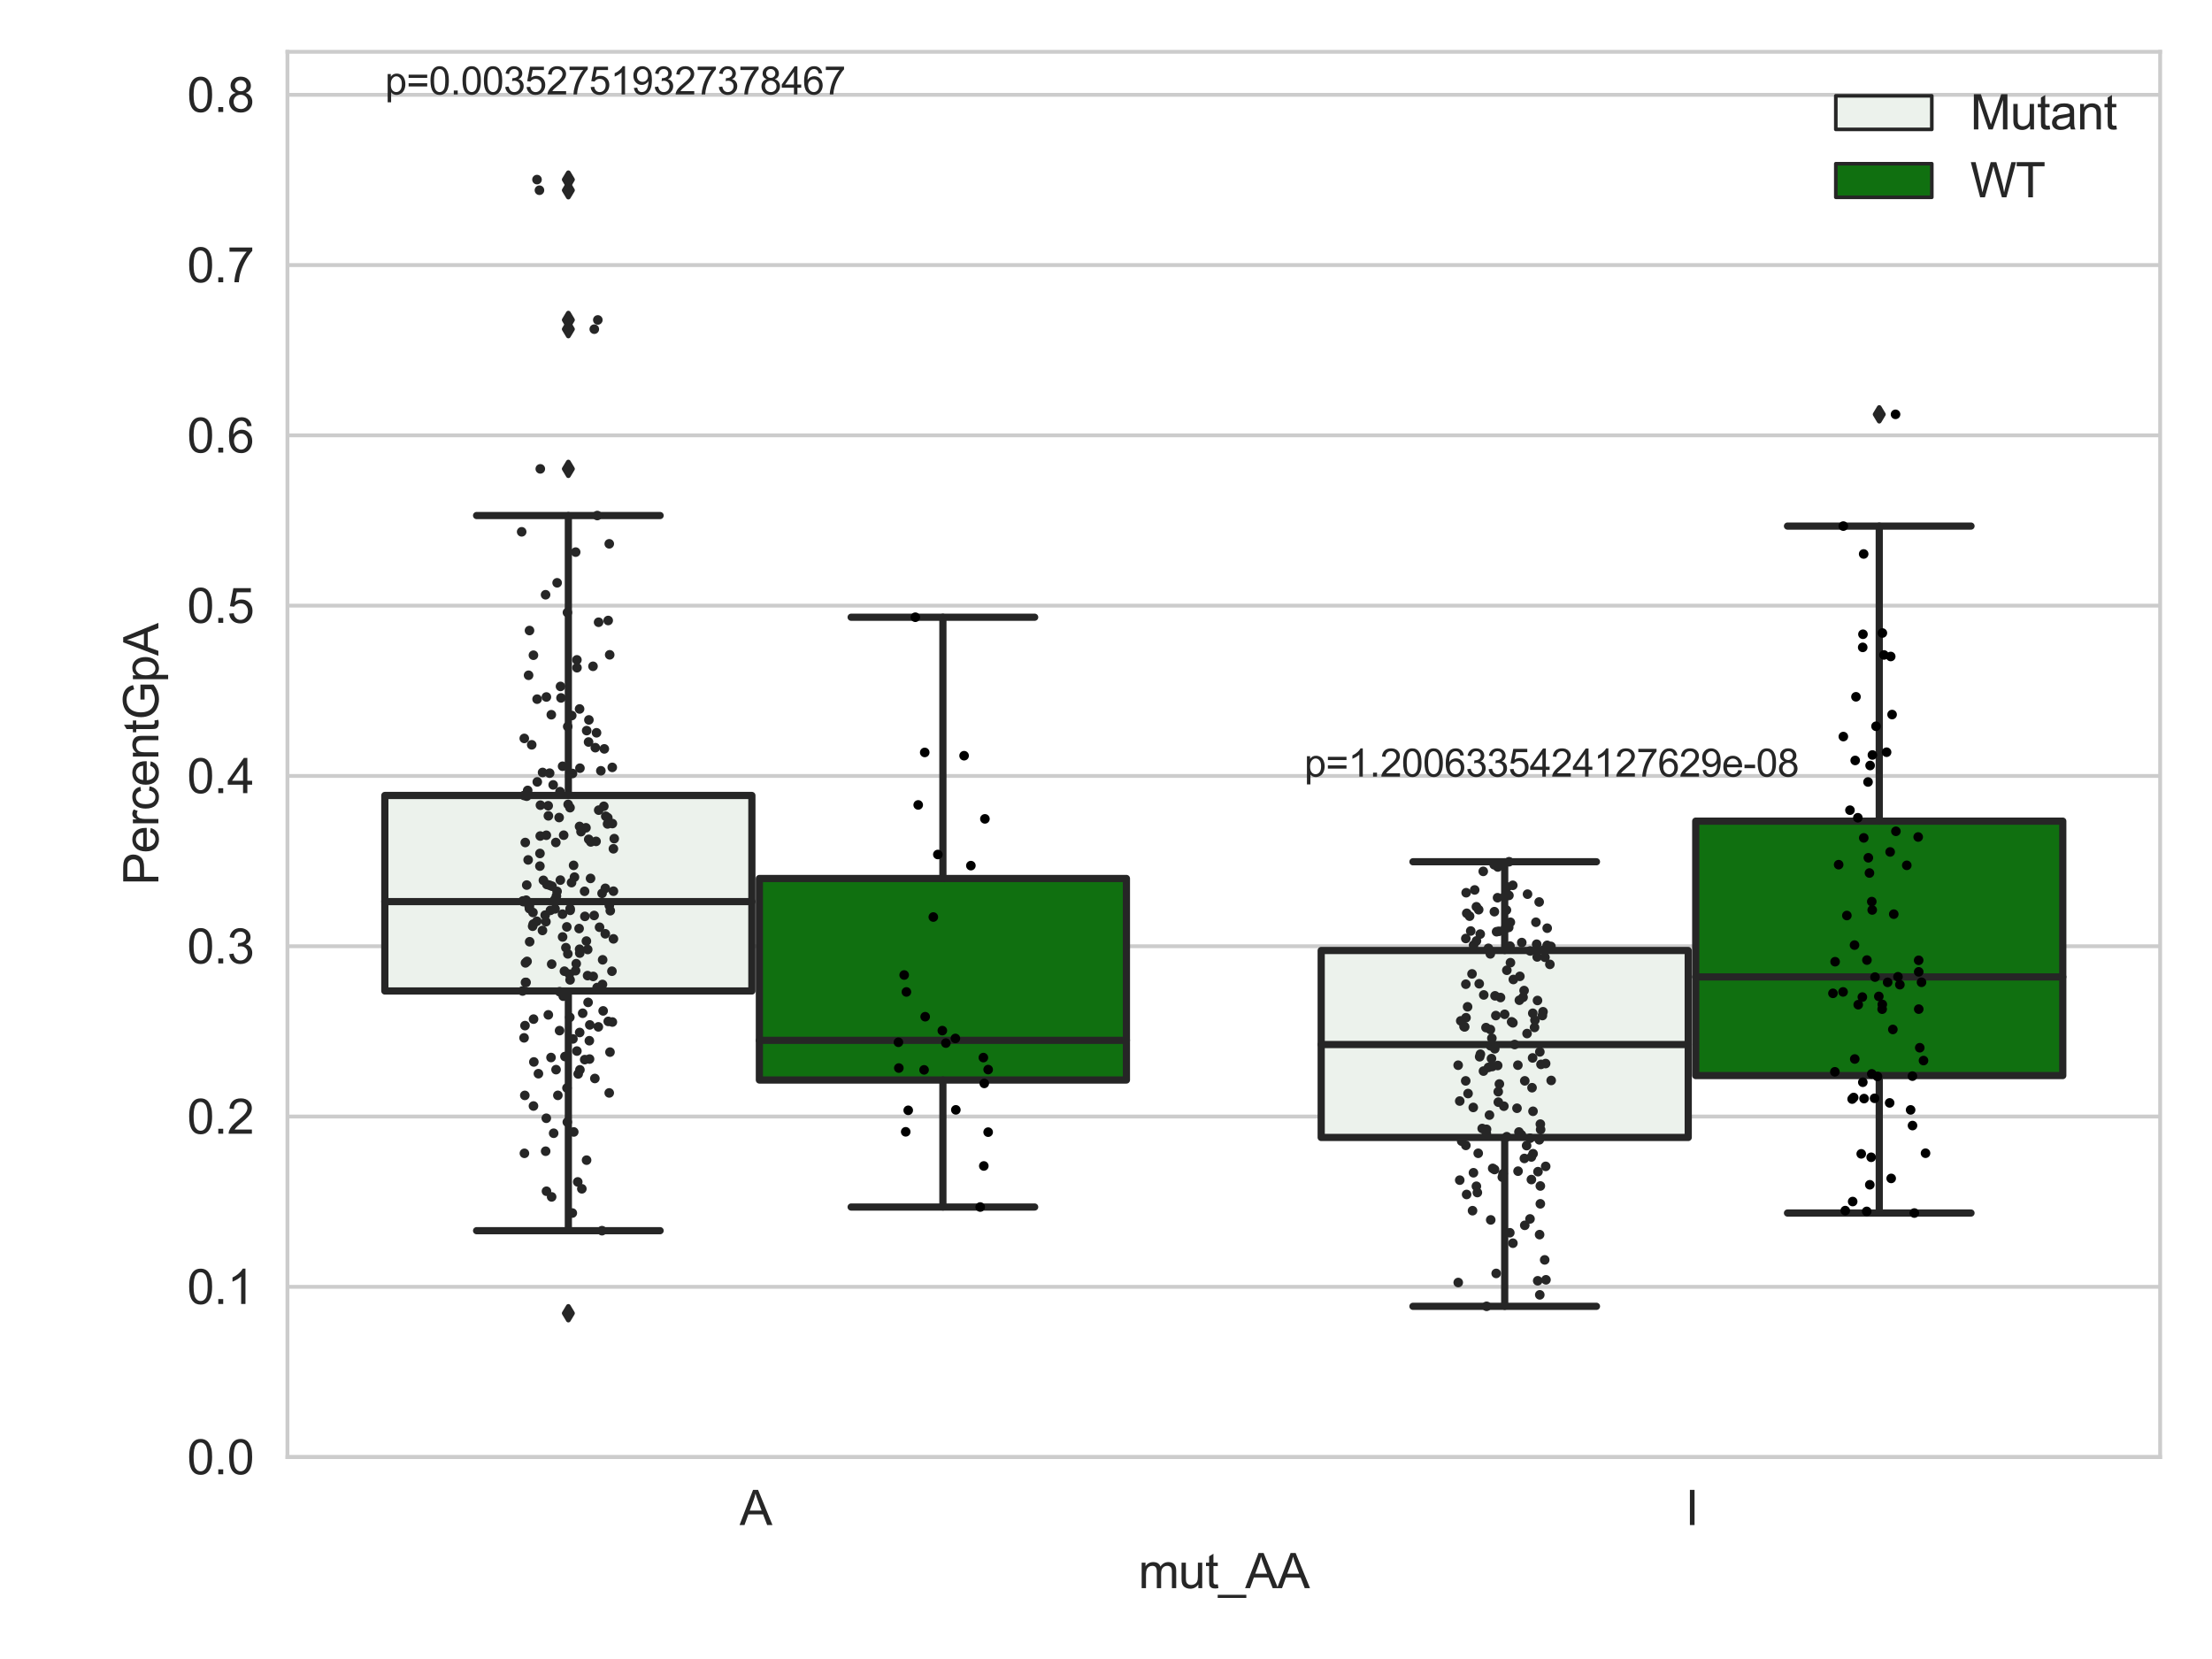 <?xml version="1.0" encoding="utf-8" standalone="no"?>
<!DOCTYPE svg PUBLIC "-//W3C//DTD SVG 1.1//EN"
  "http://www.w3.org/Graphics/SVG/1.1/DTD/svg11.dtd">
<svg xmlns:xlink="http://www.w3.org/1999/xlink" width="460.8pt" height="345.6pt" viewBox="0 0 460.8 345.6" xmlns="http://www.w3.org/2000/svg" version="1.1">
 <defs>
  <style type="text/css">*{stroke-linejoin: round; stroke-linecap: butt}</style>
 </defs>
 <g id="figure_1">
  <g id="patch_1">
   <path d="M 0 345.6 
L 460.8 345.6 
L 460.8 0 
L 0 0 
z
" style="fill: #ffffff"/>
  </g>
  <g id="axes_1">
   <g id="patch_2">
    <path d="M 59.881 303.539 
L 450 303.539 
L 450 10.8 
L 59.881 10.8 
z
" style="fill: #ffffff"/>
   </g>
   <g id="matplotlib.axis_1">
    <g id="xtick_1">
     <g id="text_1">
      <!-- A -->
      <g style="fill: #262626" transform="translate(154.076 317.697)scale(0.1 -0.1)">
       <defs>
        <path id="ArialMT-41" d="M -9 0 
L 1750 4581 
L 2403 4581 
L 4278 0 
L 3588 0 
L 3053 1388 
L 1138 1388 
L 634 0 
L -9 0 
z
M 1313 1881 
L 2866 1881 
L 2388 3150 
Q 2169 3728 2063 4100 
Q 1975 3659 1816 3225 
L 1313 1881 
z
" transform="scale(0.016)"/>
       </defs>
       <use xlink:href="#ArialMT-41"/>
      </g>
     </g>
    </g>
    <g id="xtick_2">
     <g id="text_2">
      <!-- I -->
      <g style="fill: #262626" transform="translate(351.081 317.697)scale(0.1 -0.1)">
       <defs>
        <path id="ArialMT-49" d="M 597 0 
L 597 4581 
L 1203 4581 
L 1203 0 
L 597 0 
z
" transform="scale(0.016)"/>
       </defs>
       <use xlink:href="#ArialMT-49"/>
      </g>
     </g>
    </g>
    <g id="text_3">
     <!-- mut_AA -->
     <g style="fill: #262626" transform="translate(237.155 330.842)scale(0.1 -0.1)">
      <defs>
       <path id="ArialMT-6d" d="M 422 0 
L 422 3319 
L 925 3319 
L 925 2853 
Q 1081 3097 1340 3245 
Q 1600 3394 1931 3394 
Q 2300 3394 2536 3241 
Q 2772 3088 2869 2813 
Q 3263 3394 3894 3394 
Q 4388 3394 4653 3120 
Q 4919 2847 4919 2278 
L 4919 0 
L 4359 0 
L 4359 2091 
Q 4359 2428 4304 2576 
Q 4250 2725 4106 2815 
Q 3963 2906 3769 2906 
Q 3419 2906 3187 2673 
Q 2956 2441 2956 1928 
L 2956 0 
L 2394 0 
L 2394 2156 
Q 2394 2531 2256 2718 
Q 2119 2906 1806 2906 
Q 1569 2906 1367 2781 
Q 1166 2656 1075 2415 
Q 984 2175 984 1722 
L 984 0 
L 422 0 
z
" transform="scale(0.016)"/>
       <path id="ArialMT-75" d="M 2597 0 
L 2597 488 
Q 2209 -75 1544 -75 
Q 1250 -75 995 37 
Q 741 150 617 320 
Q 494 491 444 738 
Q 409 903 409 1263 
L 409 3319 
L 972 3319 
L 972 1478 
Q 972 1038 1006 884 
Q 1059 663 1231 536 
Q 1403 409 1656 409 
Q 1909 409 2131 539 
Q 2353 669 2445 892 
Q 2538 1116 2538 1541 
L 2538 3319 
L 3100 3319 
L 3100 0 
L 2597 0 
z
" transform="scale(0.016)"/>
       <path id="ArialMT-74" d="M 1650 503 
L 1731 6 
Q 1494 -44 1306 -44 
Q 1000 -44 831 53 
Q 663 150 594 308 
Q 525 466 525 972 
L 525 2881 
L 113 2881 
L 113 3319 
L 525 3319 
L 525 4141 
L 1084 4478 
L 1084 3319 
L 1650 3319 
L 1650 2881 
L 1084 2881 
L 1084 941 
Q 1084 700 1114 631 
Q 1144 563 1211 522 
Q 1278 481 1403 481 
Q 1497 481 1650 503 
z
" transform="scale(0.016)"/>
       <path id="ArialMT-5f" d="M -97 -1272 
L -97 -866 
L 3631 -866 
L 3631 -1272 
L -97 -1272 
z
" transform="scale(0.016)"/>
      </defs>
      <use xlink:href="#ArialMT-6d"/>
      <use xlink:href="#ArialMT-75" x="83.301"/>
      <use xlink:href="#ArialMT-74" x="138.916"/>
      <use xlink:href="#ArialMT-5f" x="166.699"/>
      <use xlink:href="#ArialMT-41" x="222.314"/>
      <use xlink:href="#ArialMT-41" x="289.014"/>
     </g>
    </g>
   </g>
   <g id="matplotlib.axis_2">
    <g id="ytick_1">
     <g id="line2d_1">
      <path d="M 59.881 303.539 
L 450 303.539 
" clip-path="url(#p4168eaa6a5)" style="fill: none; stroke: #cccccc; stroke-width: 0.8; stroke-linecap: round"/>
     </g>
     <g id="text_4">
      <!-- 0.0 -->
      <g style="fill: #262626" transform="translate(38.981 307.118)scale(0.1 -0.1)">
       <defs>
        <path id="ArialMT-30" d="M 266 2259 
Q 266 3072 433 3567 
Q 600 4063 929 4331 
Q 1259 4600 1759 4600 
Q 2128 4600 2406 4451 
Q 2684 4303 2865 4023 
Q 3047 3744 3150 3342 
Q 3253 2941 3253 2259 
Q 3253 1453 3087 958 
Q 2922 463 2592 192 
Q 2263 -78 1759 -78 
Q 1097 -78 719 397 
Q 266 969 266 2259 
z
M 844 2259 
Q 844 1131 1108 757 
Q 1372 384 1759 384 
Q 2147 384 2411 759 
Q 2675 1134 2675 2259 
Q 2675 3391 2411 3762 
Q 2147 4134 1753 4134 
Q 1366 4134 1134 3806 
Q 844 3388 844 2259 
z
" transform="scale(0.016)"/>
        <path id="ArialMT-2e" d="M 581 0 
L 581 641 
L 1222 641 
L 1222 0 
L 581 0 
z
" transform="scale(0.016)"/>
       </defs>
       <use xlink:href="#ArialMT-30"/>
       <use xlink:href="#ArialMT-2e" x="55.615"/>
       <use xlink:href="#ArialMT-30" x="83.398"/>
      </g>
     </g>
    </g>
    <g id="ytick_2">
     <g id="line2d_2">
      <path d="M 59.881 268.065 
L 450 268.065 
" clip-path="url(#p4168eaa6a5)" style="fill: none; stroke: #cccccc; stroke-width: 0.8; stroke-linecap: round"/>
     </g>
     <g id="text_5">
      <!-- 0.1 -->
      <g style="fill: #262626" transform="translate(38.981 271.644)scale(0.1 -0.1)">
       <defs>
        <path id="ArialMT-31" d="M 2384 0 
L 1822 0 
L 1822 3584 
Q 1619 3391 1289 3197 
Q 959 3003 697 2906 
L 697 3450 
Q 1169 3672 1522 3987 
Q 1875 4303 2022 4600 
L 2384 4600 
L 2384 0 
z
" transform="scale(0.016)"/>
       </defs>
       <use xlink:href="#ArialMT-30"/>
       <use xlink:href="#ArialMT-2e" x="55.615"/>
       <use xlink:href="#ArialMT-31" x="83.398"/>
      </g>
     </g>
    </g>
    <g id="ytick_3">
     <g id="line2d_3">
      <path d="M 59.881 232.591 
L 450 232.591 
" clip-path="url(#p4168eaa6a5)" style="fill: none; stroke: #cccccc; stroke-width: 0.8; stroke-linecap: round"/>
     </g>
     <g id="text_6">
      <!-- 0.2 -->
      <g style="fill: #262626" transform="translate(38.981 236.17)scale(0.1 -0.1)">
       <defs>
        <path id="ArialMT-32" d="M 3222 541 
L 3222 0 
L 194 0 
Q 188 203 259 391 
Q 375 700 629 1000 
Q 884 1300 1366 1694 
Q 2113 2306 2375 2664 
Q 2638 3022 2638 3341 
Q 2638 3675 2398 3904 
Q 2159 4134 1775 4134 
Q 1369 4134 1125 3890 
Q 881 3647 878 3216 
L 300 3275 
Q 359 3922 746 4261 
Q 1134 4600 1788 4600 
Q 2447 4600 2831 4234 
Q 3216 3869 3216 3328 
Q 3216 3053 3103 2787 
Q 2991 2522 2730 2228 
Q 2469 1934 1863 1422 
Q 1356 997 1212 845 
Q 1069 694 975 541 
L 3222 541 
z
" transform="scale(0.016)"/>
       </defs>
       <use xlink:href="#ArialMT-30"/>
       <use xlink:href="#ArialMT-2e" x="55.615"/>
       <use xlink:href="#ArialMT-32" x="83.398"/>
      </g>
     </g>
    </g>
    <g id="ytick_4">
     <g id="line2d_4">
      <path d="M 59.881 197.117 
L 450 197.117 
" clip-path="url(#p4168eaa6a5)" style="fill: none; stroke: #cccccc; stroke-width: 0.8; stroke-linecap: round"/>
     </g>
     <g id="text_7">
      <!-- 0.3 -->
      <g style="fill: #262626" transform="translate(38.981 200.696)scale(0.1 -0.1)">
       <defs>
        <path id="ArialMT-33" d="M 269 1209 
L 831 1284 
Q 928 806 1161 595 
Q 1394 384 1728 384 
Q 2125 384 2398 659 
Q 2672 934 2672 1341 
Q 2672 1728 2419 1979 
Q 2166 2231 1775 2231 
Q 1616 2231 1378 2169 
L 1441 2663 
Q 1497 2656 1531 2656 
Q 1891 2656 2178 2843 
Q 2466 3031 2466 3422 
Q 2466 3731 2256 3934 
Q 2047 4138 1716 4138 
Q 1388 4138 1169 3931 
Q 950 3725 888 3313 
L 325 3413 
Q 428 3978 793 4289 
Q 1159 4600 1703 4600 
Q 2078 4600 2393 4439 
Q 2709 4278 2876 4000 
Q 3044 3722 3044 3409 
Q 3044 3113 2884 2869 
Q 2725 2625 2413 2481 
Q 2819 2388 3044 2092 
Q 3269 1797 3269 1353 
Q 3269 753 2831 336 
Q 2394 -81 1725 -81 
Q 1122 -81 723 278 
Q 325 638 269 1209 
z
" transform="scale(0.016)"/>
       </defs>
       <use xlink:href="#ArialMT-30"/>
       <use xlink:href="#ArialMT-2e" x="55.615"/>
       <use xlink:href="#ArialMT-33" x="83.398"/>
      </g>
     </g>
    </g>
    <g id="ytick_5">
     <g id="line2d_5">
      <path d="M 59.881 161.644 
L 450 161.644 
" clip-path="url(#p4168eaa6a5)" style="fill: none; stroke: #cccccc; stroke-width: 0.8; stroke-linecap: round"/>
     </g>
     <g id="text_8">
      <!-- 0.4 -->
      <g style="fill: #262626" transform="translate(38.981 165.223)scale(0.1 -0.1)">
       <defs>
        <path id="ArialMT-34" d="M 2069 0 
L 2069 1097 
L 81 1097 
L 81 1613 
L 2172 4581 
L 2631 4581 
L 2631 1613 
L 3250 1613 
L 3250 1097 
L 2631 1097 
L 2631 0 
L 2069 0 
z
M 2069 1613 
L 2069 3678 
L 634 1613 
L 2069 1613 
z
" transform="scale(0.016)"/>
       </defs>
       <use xlink:href="#ArialMT-30"/>
       <use xlink:href="#ArialMT-2e" x="55.615"/>
       <use xlink:href="#ArialMT-34" x="83.398"/>
      </g>
     </g>
    </g>
    <g id="ytick_6">
     <g id="line2d_6">
      <path d="M 59.881 126.17 
L 450 126.17 
" clip-path="url(#p4168eaa6a5)" style="fill: none; stroke: #cccccc; stroke-width: 0.8; stroke-linecap: round"/>
     </g>
     <g id="text_9">
      <!-- 0.5 -->
      <g style="fill: #262626" transform="translate(38.981 129.749)scale(0.1 -0.1)">
       <defs>
        <path id="ArialMT-35" d="M 266 1200 
L 856 1250 
Q 922 819 1161 601 
Q 1400 384 1738 384 
Q 2144 384 2425 690 
Q 2706 997 2706 1503 
Q 2706 1984 2436 2262 
Q 2166 2541 1728 2541 
Q 1456 2541 1237 2417 
Q 1019 2294 894 2097 
L 366 2166 
L 809 4519 
L 3088 4519 
L 3088 3981 
L 1259 3981 
L 1013 2750 
Q 1425 3038 1878 3038 
Q 2478 3038 2890 2622 
Q 3303 2206 3303 1553 
Q 3303 931 2941 478 
Q 2500 -78 1738 -78 
Q 1113 -78 717 272 
Q 322 622 266 1200 
z
" transform="scale(0.016)"/>
       </defs>
       <use xlink:href="#ArialMT-30"/>
       <use xlink:href="#ArialMT-2e" x="55.615"/>
       <use xlink:href="#ArialMT-35" x="83.398"/>
      </g>
     </g>
    </g>
    <g id="ytick_7">
     <g id="line2d_7">
      <path d="M 59.881 90.696 
L 450 90.696 
" clip-path="url(#p4168eaa6a5)" style="fill: none; stroke: #cccccc; stroke-width: 0.8; stroke-linecap: round"/>
     </g>
     <g id="text_10">
      <!-- 0.6 -->
      <g style="fill: #262626" transform="translate(38.981 94.275)scale(0.1 -0.1)">
       <defs>
        <path id="ArialMT-36" d="M 3184 3459 
L 2625 3416 
Q 2550 3747 2413 3897 
Q 2184 4138 1850 4138 
Q 1581 4138 1378 3988 
Q 1113 3794 959 3422 
Q 806 3050 800 2363 
Q 1003 2672 1297 2822 
Q 1591 2972 1913 2972 
Q 2475 2972 2870 2558 
Q 3266 2144 3266 1488 
Q 3266 1056 3080 686 
Q 2894 316 2569 119 
Q 2244 -78 1831 -78 
Q 1128 -78 684 439 
Q 241 956 241 2144 
Q 241 3472 731 4075 
Q 1159 4600 1884 4600 
Q 2425 4600 2770 4297 
Q 3116 3994 3184 3459 
z
M 888 1484 
Q 888 1194 1011 928 
Q 1134 663 1356 523 
Q 1578 384 1822 384 
Q 2178 384 2434 671 
Q 2691 959 2691 1453 
Q 2691 1928 2437 2201 
Q 2184 2475 1800 2475 
Q 1419 2475 1153 2201 
Q 888 1928 888 1484 
z
" transform="scale(0.016)"/>
       </defs>
       <use xlink:href="#ArialMT-30"/>
       <use xlink:href="#ArialMT-2e" x="55.615"/>
       <use xlink:href="#ArialMT-36" x="83.398"/>
      </g>
     </g>
    </g>
    <g id="ytick_8">
     <g id="line2d_8">
      <path d="M 59.881 55.222 
L 450 55.222 
" clip-path="url(#p4168eaa6a5)" style="fill: none; stroke: #cccccc; stroke-width: 0.8; stroke-linecap: round"/>
     </g>
     <g id="text_11">
      <!-- 0.7 -->
      <g style="fill: #262626" transform="translate(38.981 58.801)scale(0.1 -0.1)">
       <defs>
        <path id="ArialMT-37" d="M 303 3981 
L 303 4522 
L 3269 4522 
L 3269 4084 
Q 2831 3619 2401 2847 
Q 1972 2075 1738 1259 
Q 1569 684 1522 0 
L 944 0 
Q 953 541 1156 1306 
Q 1359 2072 1739 2783 
Q 2119 3494 2547 3981 
L 303 3981 
z
" transform="scale(0.016)"/>
       </defs>
       <use xlink:href="#ArialMT-30"/>
       <use xlink:href="#ArialMT-2e" x="55.615"/>
       <use xlink:href="#ArialMT-37" x="83.398"/>
      </g>
     </g>
    </g>
    <g id="ytick_9">
     <g id="line2d_9">
      <path d="M 59.881 19.749 
L 450 19.749 
" clip-path="url(#p4168eaa6a5)" style="fill: none; stroke: #cccccc; stroke-width: 0.8; stroke-linecap: round"/>
     </g>
     <g id="text_12">
      <!-- 0.8 -->
      <g style="fill: #262626" transform="translate(38.981 23.327)scale(0.1 -0.1)">
       <defs>
        <path id="ArialMT-38" d="M 1131 2484 
Q 781 2613 612 2850 
Q 444 3088 444 3419 
Q 444 3919 803 4259 
Q 1163 4600 1759 4600 
Q 2359 4600 2725 4251 
Q 3091 3903 3091 3403 
Q 3091 3084 2923 2848 
Q 2756 2613 2416 2484 
Q 2838 2347 3058 2040 
Q 3278 1734 3278 1309 
Q 3278 722 2862 322 
Q 2447 -78 1769 -78 
Q 1091 -78 675 323 
Q 259 725 259 1325 
Q 259 1772 486 2073 
Q 713 2375 1131 2484 
z
M 1019 3438 
Q 1019 3113 1228 2906 
Q 1438 2700 1772 2700 
Q 2097 2700 2305 2904 
Q 2513 3109 2513 3406 
Q 2513 3716 2298 3927 
Q 2084 4138 1766 4138 
Q 1444 4138 1231 3931 
Q 1019 3725 1019 3438 
z
M 838 1322 
Q 838 1081 952 856 
Q 1066 631 1291 507 
Q 1516 384 1775 384 
Q 2178 384 2440 643 
Q 2703 903 2703 1303 
Q 2703 1709 2433 1975 
Q 2163 2241 1756 2241 
Q 1359 2241 1098 1978 
Q 838 1716 838 1322 
z
" transform="scale(0.016)"/>
       </defs>
       <use xlink:href="#ArialMT-30"/>
       <use xlink:href="#ArialMT-2e" x="55.615"/>
       <use xlink:href="#ArialMT-38" x="83.398"/>
      </g>
     </g>
    </g>
    <g id="text_13">
     <!-- PercentGpA -->
     <g style="fill: #262626" transform="translate(32.994 184.405)rotate(-90)scale(0.1 -0.1)">
      <defs>
       <path id="ArialMT-50" d="M 494 0 
L 494 4581 
L 2222 4581 
Q 2678 4581 2919 4538 
Q 3256 4481 3484 4323 
Q 3713 4166 3852 3881 
Q 3991 3597 3991 3256 
Q 3991 2672 3619 2267 
Q 3247 1863 2275 1863 
L 1100 1863 
L 1100 0 
L 494 0 
z
M 1100 2403 
L 2284 2403 
Q 2872 2403 3119 2622 
Q 3366 2841 3366 3238 
Q 3366 3525 3220 3729 
Q 3075 3934 2838 4000 
Q 2684 4041 2272 4041 
L 1100 4041 
L 1100 2403 
z
" transform="scale(0.016)"/>
       <path id="ArialMT-65" d="M 2694 1069 
L 3275 997 
Q 3138 488 2766 206 
Q 2394 -75 1816 -75 
Q 1088 -75 661 373 
Q 234 822 234 1631 
Q 234 2469 665 2931 
Q 1097 3394 1784 3394 
Q 2450 3394 2872 2941 
Q 3294 2488 3294 1666 
Q 3294 1616 3291 1516 
L 816 1516 
Q 847 969 1125 678 
Q 1403 388 1819 388 
Q 2128 388 2347 550 
Q 2566 713 2694 1069 
z
M 847 1978 
L 2700 1978 
Q 2663 2397 2488 2606 
Q 2219 2931 1791 2931 
Q 1403 2931 1139 2672 
Q 875 2413 847 1978 
z
" transform="scale(0.016)"/>
       <path id="ArialMT-72" d="M 416 0 
L 416 3319 
L 922 3319 
L 922 2816 
Q 1116 3169 1280 3281 
Q 1444 3394 1641 3394 
Q 1925 3394 2219 3213 
L 2025 2691 
Q 1819 2813 1613 2813 
Q 1428 2813 1281 2702 
Q 1134 2591 1072 2394 
Q 978 2094 978 1738 
L 978 0 
L 416 0 
z
" transform="scale(0.016)"/>
       <path id="ArialMT-63" d="M 2588 1216 
L 3141 1144 
Q 3050 572 2676 248 
Q 2303 -75 1759 -75 
Q 1078 -75 664 370 
Q 250 816 250 1647 
Q 250 2184 428 2587 
Q 606 2991 970 3192 
Q 1334 3394 1763 3394 
Q 2303 3394 2647 3120 
Q 2991 2847 3088 2344 
L 2541 2259 
Q 2463 2594 2264 2762 
Q 2066 2931 1784 2931 
Q 1359 2931 1093 2626 
Q 828 2322 828 1663 
Q 828 994 1084 691 
Q 1341 388 1753 388 
Q 2084 388 2306 591 
Q 2528 794 2588 1216 
z
" transform="scale(0.016)"/>
       <path id="ArialMT-6e" d="M 422 0 
L 422 3319 
L 928 3319 
L 928 2847 
Q 1294 3394 1984 3394 
Q 2284 3394 2536 3286 
Q 2788 3178 2913 3003 
Q 3038 2828 3088 2588 
Q 3119 2431 3119 2041 
L 3119 0 
L 2556 0 
L 2556 2019 
Q 2556 2363 2490 2533 
Q 2425 2703 2258 2804 
Q 2091 2906 1866 2906 
Q 1506 2906 1245 2678 
Q 984 2450 984 1813 
L 984 0 
L 422 0 
z
" transform="scale(0.016)"/>
       <path id="ArialMT-47" d="M 2638 1797 
L 2638 2334 
L 4578 2338 
L 4578 638 
Q 4131 281 3656 101 
Q 3181 -78 2681 -78 
Q 2006 -78 1454 211 
Q 903 500 622 1047 
Q 341 1594 341 2269 
Q 341 2938 620 3517 
Q 900 4097 1425 4378 
Q 1950 4659 2634 4659 
Q 3131 4659 3532 4498 
Q 3934 4338 4162 4050 
Q 4391 3763 4509 3300 
L 3963 3150 
Q 3859 3500 3706 3700 
Q 3553 3900 3268 4020 
Q 2984 4141 2638 4141 
Q 2222 4141 1919 4014 
Q 1616 3888 1430 3681 
Q 1244 3475 1141 3228 
Q 966 2803 966 2306 
Q 966 1694 1177 1281 
Q 1388 869 1791 669 
Q 2194 469 2647 469 
Q 3041 469 3416 620 
Q 3791 772 3984 944 
L 3984 1797 
L 2638 1797 
z
" transform="scale(0.016)"/>
       <path id="ArialMT-70" d="M 422 -1272 
L 422 3319 
L 934 3319 
L 934 2888 
Q 1116 3141 1344 3267 
Q 1572 3394 1897 3394 
Q 2322 3394 2647 3175 
Q 2972 2956 3137 2557 
Q 3303 2159 3303 1684 
Q 3303 1175 3120 767 
Q 2938 359 2589 142 
Q 2241 -75 1856 -75 
Q 1575 -75 1351 44 
Q 1128 163 984 344 
L 984 -1272 
L 422 -1272 
z
M 931 1641 
Q 931 1000 1190 694 
Q 1450 388 1819 388 
Q 2194 388 2461 705 
Q 2728 1022 2728 1688 
Q 2728 2322 2467 2637 
Q 2206 2953 1844 2953 
Q 1484 2953 1207 2617 
Q 931 2281 931 1641 
z
" transform="scale(0.016)"/>
      </defs>
      <use xlink:href="#ArialMT-50"/>
      <use xlink:href="#ArialMT-65" x="66.699"/>
      <use xlink:href="#ArialMT-72" x="122.314"/>
      <use xlink:href="#ArialMT-63" x="155.615"/>
      <use xlink:href="#ArialMT-65" x="205.615"/>
      <use xlink:href="#ArialMT-6e" x="261.23"/>
      <use xlink:href="#ArialMT-74" x="316.846"/>
      <use xlink:href="#ArialMT-47" x="344.629"/>
      <use xlink:href="#ArialMT-70" x="422.412"/>
      <use xlink:href="#ArialMT-41" x="478.027"/>
     </g>
    </g>
   </g>
   <g id="patch_3">
    <path d="M 80.167 206.441 
L 156.631 206.441 
L 156.631 165.71 
L 80.167 165.71 
L 80.167 206.441 
z
" clip-path="url(#p4168eaa6a5)" style="fill: #ecf2ec; stroke: #262626; stroke-width: 1.5; stroke-linejoin: miter"/>
   </g>
   <g id="patch_4">
    <path d="M 158.191 224.988 
L 234.654 224.988 
L 234.654 183.004 
L 158.191 183.004 
L 158.191 224.988 
z
" clip-path="url(#p4168eaa6a5)" style="fill: #107010; stroke: #262626; stroke-width: 1.5; stroke-linejoin: miter"/>
   </g>
   <g id="patch_5">
    <path d="M 275.227 236.955 
L 351.69 236.955 
L 351.69 198.01 
L 275.227 198.01 
L 275.227 236.955 
z
" clip-path="url(#p4168eaa6a5)" style="fill: #ecf2ec; stroke: #262626; stroke-width: 1.5; stroke-linejoin: miter"/>
   </g>
   <g id="patch_6">
    <path d="M 353.251 224.061 
L 429.714 224.061 
L 429.714 171.056 
L 353.251 171.056 
L 353.251 224.061 
z
" clip-path="url(#p4168eaa6a5)" style="fill: #107010; stroke: #262626; stroke-width: 1.5; stroke-linejoin: miter"/>
   </g>
   <g id="patch_7">
    <path d="M 157.411 303.539 
L 157.411 303.539 
L 157.411 303.539 
L 157.411 303.539 
z
" clip-path="url(#p4168eaa6a5)" style="fill: #ecf2ec; stroke: #262626; stroke-width: 0.75; stroke-linejoin: miter"/>
   </g>
   <g id="patch_8">
    <path d="M 157.411 303.539 
L 157.411 303.539 
L 157.411 303.539 
L 157.411 303.539 
z
" clip-path="url(#p4168eaa6a5)" style="fill: #107010; stroke: #262626; stroke-width: 0.75; stroke-linejoin: miter"/>
   </g>
   <g id="PathCollection_1"/>
   <g id="PathCollection_2"/>
   <g id="line2d_10">
    <path d="M 118.399 206.441 
L 118.399 256.375 
" clip-path="url(#p4168eaa6a5)" style="fill: none; stroke: #262626; stroke-width: 1.5; stroke-linecap: round"/>
   </g>
   <g id="line2d_11">
    <path d="M 118.399 165.71 
L 118.399 107.397 
" clip-path="url(#p4168eaa6a5)" style="fill: none; stroke: #262626; stroke-width: 1.5; stroke-linecap: round"/>
   </g>
   <g id="line2d_12">
    <path d="M 99.283 256.375 
L 137.515 256.375 
" clip-path="url(#p4168eaa6a5)" style="fill: none; stroke: #262626; stroke-width: 1.5; stroke-linecap: round"/>
   </g>
   <g id="line2d_13">
    <path d="M 99.283 107.397 
L 137.515 107.397 
" clip-path="url(#p4168eaa6a5)" style="fill: none; stroke: #262626; stroke-width: 1.5; stroke-linecap: round"/>
   </g>
   <g id="line2d_14">
    <defs>
     <path id="m85c65a98d9" d="M -0 1.414 
L 0.849 0 
L 0 -1.414 
L -0.849 -0 
z
" style="stroke: #262626; stroke-linejoin: miter"/>
    </defs>
    <g clip-path="url(#p4168eaa6a5)">
     <use xlink:href="#m85c65a98d9" x="118.399" y="273.571" style="fill: #262626; stroke: #262626; stroke-linejoin: miter"/>
     <use xlink:href="#m85c65a98d9" x="118.399" y="39.631" style="fill: #262626; stroke: #262626; stroke-linejoin: miter"/>
     <use xlink:href="#m85c65a98d9" x="118.399" y="66.65" style="fill: #262626; stroke: #262626; stroke-linejoin: miter"/>
     <use xlink:href="#m85c65a98d9" x="118.399" y="68.57" style="fill: #262626; stroke: #262626; stroke-linejoin: miter"/>
     <use xlink:href="#m85c65a98d9" x="118.399" y="97.674" style="fill: #262626; stroke: #262626; stroke-linejoin: miter"/>
     <use xlink:href="#m85c65a98d9" x="118.399" y="37.413" style="fill: #262626; stroke: #262626; stroke-linejoin: miter"/>
    </g>
   </g>
   <g id="line2d_15">
    <path d="M 196.423 224.988 
L 196.423 251.444 
" clip-path="url(#p4168eaa6a5)" style="fill: none; stroke: #262626; stroke-width: 1.5; stroke-linecap: round"/>
   </g>
   <g id="line2d_16">
    <path d="M 196.423 183.004 
L 196.423 128.58 
" clip-path="url(#p4168eaa6a5)" style="fill: none; stroke: #262626; stroke-width: 1.5; stroke-linecap: round"/>
   </g>
   <g id="line2d_17">
    <path d="M 177.307 251.444 
L 215.539 251.444 
" clip-path="url(#p4168eaa6a5)" style="fill: none; stroke: #262626; stroke-width: 1.5; stroke-linecap: round"/>
   </g>
   <g id="line2d_18">
    <path d="M 177.307 128.58 
L 215.539 128.58 
" clip-path="url(#p4168eaa6a5)" style="fill: none; stroke: #262626; stroke-width: 1.5; stroke-linecap: round"/>
   </g>
   <g id="line2d_19"/>
   <g id="line2d_20">
    <path d="M 313.458 236.955 
L 313.458 272.13 
" clip-path="url(#p4168eaa6a5)" style="fill: none; stroke: #262626; stroke-width: 1.5; stroke-linecap: round"/>
   </g>
   <g id="line2d_21">
    <path d="M 313.458 198.01 
L 313.458 179.52 
" clip-path="url(#p4168eaa6a5)" style="fill: none; stroke: #262626; stroke-width: 1.5; stroke-linecap: round"/>
   </g>
   <g id="line2d_22">
    <path d="M 294.343 272.13 
L 332.574 272.13 
" clip-path="url(#p4168eaa6a5)" style="fill: none; stroke: #262626; stroke-width: 1.5; stroke-linecap: round"/>
   </g>
   <g id="line2d_23">
    <path d="M 294.343 179.52 
L 332.574 179.52 
" clip-path="url(#p4168eaa6a5)" style="fill: none; stroke: #262626; stroke-width: 1.5; stroke-linecap: round"/>
   </g>
   <g id="line2d_24"/>
   <g id="line2d_25">
    <path d="M 391.482 224.061 
L 391.482 252.697 
" clip-path="url(#p4168eaa6a5)" style="fill: none; stroke: #262626; stroke-width: 1.5; stroke-linecap: round"/>
   </g>
   <g id="line2d_26">
    <path d="M 391.482 171.056 
L 391.482 109.593 
" clip-path="url(#p4168eaa6a5)" style="fill: none; stroke: #262626; stroke-width: 1.5; stroke-linecap: round"/>
   </g>
   <g id="line2d_27">
    <path d="M 372.366 252.697 
L 410.598 252.697 
" clip-path="url(#p4168eaa6a5)" style="fill: none; stroke: #262626; stroke-width: 1.5; stroke-linecap: round"/>
   </g>
   <g id="line2d_28">
    <path d="M 372.366 109.593 
L 410.598 109.593 
" clip-path="url(#p4168eaa6a5)" style="fill: none; stroke: #262626; stroke-width: 1.5; stroke-linecap: round"/>
   </g>
   <g id="line2d_29">
    <g clip-path="url(#p4168eaa6a5)">
     <use xlink:href="#m85c65a98d9" x="391.482" y="86.314" style="fill: #262626; stroke: #262626; stroke-linejoin: miter"/>
    </g>
   </g>
   <g id="line2d_30">
    <path d="M 80.167 187.827 
L 156.631 187.827 
" clip-path="url(#p4168eaa6a5)" style="fill: none; stroke: #262626; stroke-width: 1.5; stroke-linecap: round"/>
   </g>
   <g id="line2d_31">
    <path d="M 158.191 216.724 
L 234.654 216.724 
" clip-path="url(#p4168eaa6a5)" style="fill: none; stroke: #262626; stroke-width: 1.5; stroke-linecap: round"/>
   </g>
   <g id="line2d_32">
    <path d="M 275.227 217.592 
L 351.69 217.592 
" clip-path="url(#p4168eaa6a5)" style="fill: none; stroke: #262626; stroke-width: 1.5; stroke-linecap: round"/>
   </g>
   <g id="line2d_33">
    <path d="M 353.251 203.512 
L 429.714 203.512 
" clip-path="url(#p4168eaa6a5)" style="fill: none; stroke: #262626; stroke-width: 1.5; stroke-linecap: round"/>
   </g>
   <g id="patch_9">
    <path d="M 59.881 303.539 
L 59.881 10.8 
" style="fill: none; stroke: #cccccc; stroke-width: 0.8; stroke-linejoin: miter; stroke-linecap: square"/>
   </g>
   <g id="patch_10">
    <path d="M 450 303.539 
L 450 10.8 
" style="fill: none; stroke: #cccccc; stroke-width: 0.8; stroke-linejoin: miter; stroke-linecap: square"/>
   </g>
   <g id="patch_11">
    <path d="M 59.881 303.539 
L 450 303.539 
" style="fill: none; stroke: #cccccc; stroke-width: 0.8; stroke-linejoin: miter; stroke-linecap: square"/>
   </g>
   <g id="patch_12">
    <path d="M 59.881 10.8 
L 450 10.8 
" style="fill: none; stroke: #cccccc; stroke-width: 0.8; stroke-linejoin: miter; stroke-linecap: square"/>
   </g>
   <g id="PathCollection_3">
    <defs>
     <path id="C0_0_847b8cbc42" d="M 0 1 
C 0.265 1 0.52 0.895 0.707 0.707 
C 0.895 0.52 1 0.265 1 -0 
C 1 -0.265 0.895 -0.52 0.707 -0.707 
C 0.52 -0.895 0.265 -1 0 -1 
C -0.265 -1 -0.52 -0.895 -0.707 -0.707 
C -0.895 -0.52 -1 -0.265 -1 0 
C -1 0.265 -0.895 0.52 -0.707 0.707 
C -0.52 0.895 -0.265 1 0 1 
z
"/>
    </defs>
    <g clip-path="url(#p4168eaa6a5)">
     <use xlink:href="#C0_0_847b8cbc42" x="127.791" y="185.651" style="fill: #262626"/>
    </g>
    <g clip-path="url(#p4168eaa6a5)">
     <use xlink:href="#C0_0_847b8cbc42" x="122.814" y="220.622" style="fill: #262626"/>
    </g>
    <g clip-path="url(#p4168eaa6a5)">
     <use xlink:href="#C0_0_847b8cbc42" x="114.787" y="220.3" style="fill: #262626"/>
    </g>
    <g clip-path="url(#p4168eaa6a5)">
     <use xlink:href="#C0_0_847b8cbc42" x="118.705" y="211.927" style="fill: #262626"/>
    </g>
    <g clip-path="url(#p4168eaa6a5)">
     <use xlink:href="#C0_0_847b8cbc42" x="125.426" y="186.102" style="fill: #262626"/>
    </g>
    <g clip-path="url(#p4168eaa6a5)">
     <use xlink:href="#C0_0_847b8cbc42" x="109.731" y="165.864" style="fill: #262626"/>
    </g>
    <g clip-path="url(#p4168eaa6a5)">
     <use xlink:href="#C0_0_847b8cbc42" x="124.391" y="205.724" style="fill: #262626"/>
    </g>
    <g clip-path="url(#p4168eaa6a5)">
     <use xlink:href="#C0_0_847b8cbc42" x="126.093" y="194.525" style="fill: #262626"/>
    </g>
    <g clip-path="url(#p4168eaa6a5)">
     <use xlink:href="#C0_0_847b8cbc42" x="113.811" y="173.998" style="fill: #262626"/>
    </g>
    <g clip-path="url(#p4168eaa6a5)">
     <use xlink:href="#C0_0_847b8cbc42" x="115.548" y="187.454" style="fill: #262626"/>
    </g>
    <g clip-path="url(#p4168eaa6a5)">
     <use xlink:href="#C0_0_847b8cbc42" x="120.357" y="246.213" style="fill: #262626"/>
    </g>
    <g clip-path="url(#p4168eaa6a5)">
     <use xlink:href="#C0_0_847b8cbc42" x="109.693" y="165.432" style="fill: #262626"/>
    </g>
    <g clip-path="url(#p4168eaa6a5)">
     <use xlink:href="#C0_0_847b8cbc42" x="125.788" y="167.965" style="fill: #262626"/>
    </g>
    <g clip-path="url(#p4168eaa6a5)">
     <use xlink:href="#C0_0_847b8cbc42" x="125.646" y="210.588" style="fill: #262626"/>
    </g>
    <g clip-path="url(#p4168eaa6a5)">
     <use xlink:href="#C0_0_847b8cbc42" x="119.924" y="115.015" style="fill: #262626"/>
    </g>
    <g clip-path="url(#p4168eaa6a5)">
     <use xlink:href="#C0_0_847b8cbc42" x="113.668" y="239.819" style="fill: #262626"/>
    </g>
    <g clip-path="url(#p4168eaa6a5)">
     <use xlink:href="#C0_0_847b8cbc42" x="127.546" y="159.862" style="fill: #262626"/>
    </g>
    <g clip-path="url(#p4168eaa6a5)">
     <use xlink:href="#C0_0_847b8cbc42" x="118.292" y="198.709" style="fill: #262626"/>
    </g>
    <g clip-path="url(#p4168eaa6a5)">
     <use xlink:href="#C0_0_847b8cbc42" x="119.904" y="202.215" style="fill: #262626"/>
    </g>
    <g clip-path="url(#p4168eaa6a5)">
     <use xlink:href="#C0_0_847b8cbc42" x="116.046" y="185.693" style="fill: #262626"/>
    </g>
    <g clip-path="url(#p4168eaa6a5)">
     <use xlink:href="#C0_0_847b8cbc42" x="114.991" y="184.608" style="fill: #262626"/>
    </g>
    <g clip-path="url(#p4168eaa6a5)">
     <use xlink:href="#C0_0_847b8cbc42" x="119.49" y="180.268" style="fill: #262626"/>
    </g>
    <g clip-path="url(#p4168eaa6a5)">
     <use xlink:href="#C0_0_847b8cbc42" x="117.2" y="159.622" style="fill: #262626"/>
    </g>
    <g clip-path="url(#p4168eaa6a5)">
     <use xlink:href="#C0_0_847b8cbc42" x="122.508" y="208.812" style="fill: #262626"/>
    </g>
    <g clip-path="url(#p4168eaa6a5)">
     <use xlink:href="#C0_0_847b8cbc42" x="127.792" y="195.583" style="fill: #262626"/>
    </g>
    <g clip-path="url(#p4168eaa6a5)">
     <use xlink:href="#C0_0_847b8cbc42" x="115.337" y="236.075" style="fill: #262626"/>
    </g>
    <g clip-path="url(#p4168eaa6a5)">
     <use xlink:href="#C0_0_847b8cbc42" x="115.788" y="175.505" style="fill: #262626"/>
    </g>
    <g clip-path="url(#p4168eaa6a5)">
     <use xlink:href="#C0_0_847b8cbc42" x="109.423" y="175.509" style="fill: #262626"/>
    </g>
    <g clip-path="url(#p4168eaa6a5)">
     <use xlink:href="#C0_0_847b8cbc42" x="118.602" y="202.929" style="fill: #262626"/>
    </g>
    <g clip-path="url(#p4168eaa6a5)">
     <use xlink:href="#C0_0_847b8cbc42" x="116.657" y="164.911" style="fill: #262626"/>
    </g>
    <g clip-path="url(#p4168eaa6a5)">
     <use xlink:href="#C0_0_847b8cbc42" x="111.844" y="191.918" style="fill: #262626"/>
    </g>
    <g clip-path="url(#p4168eaa6a5)">
     <use xlink:href="#C0_0_847b8cbc42" x="118.76" y="204.13" style="fill: #262626"/>
    </g>
    <g clip-path="url(#p4168eaa6a5)">
     <use xlink:href="#C0_0_847b8cbc42" x="123.92" y="224.667" style="fill: #262626"/>
    </g>
    <g clip-path="url(#p4168eaa6a5)">
     <use xlink:href="#C0_0_847b8cbc42" x="115.24" y="163.506" style="fill: #262626"/>
    </g>
    <g clip-path="url(#p4168eaa6a5)">
     <use xlink:href="#C0_0_847b8cbc42" x="113.841" y="248.158" style="fill: #262626"/>
    </g>
    <g clip-path="url(#p4168eaa6a5)">
     <use xlink:href="#C0_0_847b8cbc42" x="113.823" y="145.195" style="fill: #262626"/>
    </g>
    <g clip-path="url(#p4168eaa6a5)">
     <use xlink:href="#C0_0_847b8cbc42" x="113.007" y="193.832" style="fill: #262626"/>
    </g>
    <g clip-path="url(#p4168eaa6a5)">
     <use xlink:href="#C0_0_847b8cbc42" x="126.699" y="129.261" style="fill: #262626"/>
    </g>
    <g clip-path="url(#p4168eaa6a5)">
     <use xlink:href="#C0_0_847b8cbc42" x="126.912" y="227.675" style="fill: #262626"/>
    </g>
    <g clip-path="url(#p4168eaa6a5)">
     <use xlink:href="#C0_0_847b8cbc42" x="120.743" y="197.742" style="fill: #262626"/>
    </g>
    <g clip-path="url(#p4168eaa6a5)">
     <use xlink:href="#C0_0_847b8cbc42" x="110.274" y="188.592" style="fill: #262626"/>
    </g>
    <g clip-path="url(#p4168eaa6a5)">
     <use xlink:href="#C0_0_847b8cbc42" x="108.673" y="110.787" style="fill: #262626"/>
    </g>
    <g clip-path="url(#p4168eaa6a5)">
     <use xlink:href="#C0_0_847b8cbc42" x="117.202" y="195.184" style="fill: #262626"/>
    </g>
    <g clip-path="url(#p4168eaa6a5)">
     <use xlink:href="#C0_0_847b8cbc42" x="124.897" y="193.163" style="fill: #262626"/>
    </g>
    <g clip-path="url(#p4168eaa6a5)">
     <use xlink:href="#C0_0_847b8cbc42" x="112.54" y="174.159" style="fill: #262626"/>
    </g>
    <g clip-path="url(#p4168eaa6a5)">
     <use xlink:href="#C0_0_847b8cbc42" x="109.248" y="240.258" style="fill: #262626"/>
    </g>
    <g clip-path="url(#p4168eaa6a5)">
     <use xlink:href="#C0_0_847b8cbc42" x="111.212" y="221.222" style="fill: #262626"/>
    </g>
    <g clip-path="url(#p4168eaa6a5)">
     <use xlink:href="#C0_0_847b8cbc42" x="124.267" y="152.652" style="fill: #262626"/>
    </g>
    <g clip-path="url(#p4168eaa6a5)">
     <use xlink:href="#C0_0_847b8cbc42" x="116.567" y="214.698" style="fill: #262626"/>
    </g>
    <g clip-path="url(#p4168eaa6a5)">
     <use xlink:href="#C0_0_847b8cbc42" x="119.064" y="183.865" style="fill: #262626"/>
    </g>
    <g clip-path="url(#p4168eaa6a5)">
     <use xlink:href="#C0_0_847b8cbc42" x="120.639" y="193.435" style="fill: #262626"/>
    </g>
    <g clip-path="url(#p4168eaa6a5)">
     <use xlink:href="#C0_0_847b8cbc42" x="113.569" y="190.64" style="fill: #262626"/>
    </g>
    <g clip-path="url(#p4168eaa6a5)">
     <use xlink:href="#C0_0_847b8cbc42" x="112.163" y="223.671" style="fill: #262626"/>
    </g>
    <g clip-path="url(#p4168eaa6a5)">
     <use xlink:href="#C0_0_847b8cbc42" x="109.18" y="165.71" style="fill: #262626"/>
    </g>
    <g clip-path="url(#p4168eaa6a5)">
     <use xlink:href="#C0_0_847b8cbc42" x="112.473" y="180.428" style="fill: #262626"/>
    </g>
    <g clip-path="url(#p4168eaa6a5)">
     <use xlink:href="#C0_0_847b8cbc42" x="113.653" y="123.897" style="fill: #262626"/>
    </g>
    <g clip-path="url(#p4168eaa6a5)">
     <use xlink:href="#C0_0_847b8cbc42" x="112.376" y="39.631" style="fill: #262626"/>
    </g>
    <g clip-path="url(#p4168eaa6a5)">
     <use xlink:href="#C0_0_847b8cbc42" x="109.219" y="153.826" style="fill: #262626"/>
    </g>
    <g clip-path="url(#p4168eaa6a5)">
     <use xlink:href="#C0_0_847b8cbc42" x="118.306" y="273.571" style="fill: #262626"/>
    </g>
    <g clip-path="url(#p4168eaa6a5)">
     <use xlink:href="#C0_0_847b8cbc42" x="127.477" y="202.319" style="fill: #262626"/>
    </g>
    <g clip-path="url(#p4168eaa6a5)">
     <use xlink:href="#C0_0_847b8cbc42" x="110.337" y="196.183" style="fill: #262626"/>
    </g>
    <g clip-path="url(#p4168eaa6a5)">
     <use xlink:href="#C0_0_847b8cbc42" x="114.849" y="148.891" style="fill: #262626"/>
    </g>
    <g clip-path="url(#p4168eaa6a5)">
     <use xlink:href="#C0_0_847b8cbc42" x="121.779" y="185.677" style="fill: #262626"/>
    </g>
    <g clip-path="url(#p4168eaa6a5)">
     <use xlink:href="#C0_0_847b8cbc42" x="125.889" y="156.006" style="fill: #262626"/>
    </g>
    <g clip-path="url(#p4168eaa6a5)">
     <use xlink:href="#C0_0_847b8cbc42" x="116.58" y="206.599" style="fill: #262626"/>
    </g>
    <g clip-path="url(#p4168eaa6a5)">
     <use xlink:href="#C0_0_847b8cbc42" x="109.011" y="187.827" style="fill: #262626"/>
    </g>
    <g clip-path="url(#p4168eaa6a5)">
     <use xlink:href="#C0_0_847b8cbc42" x="122.432" y="197.799" style="fill: #262626"/>
    </g>
    <g clip-path="url(#p4168eaa6a5)">
     <use xlink:href="#C0_0_847b8cbc42" x="116.481" y="170.31" style="fill: #262626"/>
    </g>
    <g clip-path="url(#p4168eaa6a5)">
     <use xlink:href="#C0_0_847b8cbc42" x="109.616" y="187.524" style="fill: #262626"/>
    </g>
    <g clip-path="url(#p4168eaa6a5)">
     <use xlink:href="#C0_0_847b8cbc42" x="126.707" y="212.777" style="fill: #262626"/>
    </g>
    <g clip-path="url(#p4168eaa6a5)">
     <use xlink:href="#C0_0_847b8cbc42" x="116.731" y="183.344" style="fill: #262626"/>
    </g>
    <g clip-path="url(#p4168eaa6a5)">
     <use xlink:href="#C0_0_847b8cbc42" x="122.068" y="172.442" style="fill: #262626"/>
    </g>
    <g clip-path="url(#p4168eaa6a5)">
     <use xlink:href="#C0_0_847b8cbc42" x="118.182" y="233.75" style="fill: #262626"/>
    </g>
    <g clip-path="url(#p4168eaa6a5)">
     <use xlink:href="#C0_0_847b8cbc42" x="112.582" y="167.735" style="fill: #262626"/>
    </g>
    <g clip-path="url(#p4168eaa6a5)">
     <use xlink:href="#C0_0_847b8cbc42" x="109.73" y="184.375" style="fill: #262626"/>
    </g>
    <g clip-path="url(#p4168eaa6a5)">
     <use xlink:href="#C0_0_847b8cbc42" x="119.674" y="182.718" style="fill: #262626"/>
    </g>
    <g clip-path="url(#p4168eaa6a5)">
     <use xlink:href="#C0_0_847b8cbc42" x="123.079" y="175.389" style="fill: #262626"/>
    </g>
    <g clip-path="url(#p4168eaa6a5)">
     <use xlink:href="#C0_0_847b8cbc42" x="124.538" y="66.65" style="fill: #262626"/>
    </g>
    <g clip-path="url(#p4168eaa6a5)">
     <use xlink:href="#C0_0_847b8cbc42" x="123.534" y="138.803" style="fill: #262626"/>
    </g>
    <g clip-path="url(#p4168eaa6a5)">
     <use xlink:href="#C0_0_847b8cbc42" x="118.774" y="189.641" style="fill: #262626"/>
    </g>
    <g clip-path="url(#p4168eaa6a5)">
     <use xlink:href="#C0_0_847b8cbc42" x="122.864" y="213.507" style="fill: #262626"/>
    </g>
    <g clip-path="url(#p4168eaa6a5)">
     <use xlink:href="#C0_0_847b8cbc42" x="111.926" y="162.883" style="fill: #262626"/>
    </g>
    <g clip-path="url(#p4168eaa6a5)">
     <use xlink:href="#C0_0_847b8cbc42" x="120.812" y="160.025" style="fill: #262626"/>
    </g>
    <g clip-path="url(#p4168eaa6a5)">
     <use xlink:href="#C0_0_847b8cbc42" x="114.925" y="200.846" style="fill: #262626"/>
    </g>
    <g clip-path="url(#p4168eaa6a5)">
     <use xlink:href="#C0_0_847b8cbc42" x="127.96" y="174.702" style="fill: #262626"/>
    </g>
    <g clip-path="url(#p4168eaa6a5)">
     <use xlink:href="#C0_0_847b8cbc42" x="110.114" y="140.67" style="fill: #262626"/>
    </g>
    <g clip-path="url(#p4168eaa6a5)">
     <use xlink:href="#C0_0_847b8cbc42" x="124.699" y="129.624" style="fill: #262626"/>
    </g>
    <g clip-path="url(#p4168eaa6a5)">
     <use xlink:href="#C0_0_847b8cbc42" x="109.466" y="200.587" style="fill: #262626"/>
    </g>
    <g clip-path="url(#p4168eaa6a5)">
     <use xlink:href="#C0_0_847b8cbc42" x="122.405" y="203.238" style="fill: #262626"/>
    </g>
    <g clip-path="url(#p4168eaa6a5)">
     <use xlink:href="#C0_0_847b8cbc42" x="121.036" y="173.255" style="fill: #262626"/>
    </g>
    <g clip-path="url(#p4168eaa6a5)">
     <use xlink:href="#C0_0_847b8cbc42" x="124.015" y="155.754" style="fill: #262626"/>
    </g>
    <g clip-path="url(#p4168eaa6a5)">
     <use xlink:href="#C0_0_847b8cbc42" x="122.194" y="241.68" style="fill: #262626"/>
    </g>
    <g clip-path="url(#p4168eaa6a5)">
     <use xlink:href="#C0_0_847b8cbc42" x="120.041" y="200.751" style="fill: #262626"/>
    </g>
    <g clip-path="url(#p4168eaa6a5)">
     <use xlink:href="#C0_0_847b8cbc42" x="111.089" y="192.498" style="fill: #262626"/>
    </g>
    <g clip-path="url(#p4168eaa6a5)">
     <use xlink:href="#C0_0_847b8cbc42" x="110.767" y="155.158" style="fill: #262626"/>
    </g>
    <g clip-path="url(#p4168eaa6a5)">
     <use xlink:href="#C0_0_847b8cbc42" x="109.173" y="216.202" style="fill: #262626"/>
    </g>
    <g clip-path="url(#p4168eaa6a5)">
     <use xlink:href="#C0_0_847b8cbc42" x="124.721" y="168.767" style="fill: #262626"/>
    </g>
    <g clip-path="url(#p4168eaa6a5)">
     <use xlink:href="#C0_0_847b8cbc42" x="121.382" y="211.076" style="fill: #262626"/>
    </g>
    <g clip-path="url(#p4168eaa6a5)">
     <use xlink:href="#C0_0_847b8cbc42" x="120.759" y="215.087" style="fill: #262626"/>
    </g>
    <g clip-path="url(#p4168eaa6a5)">
     <use xlink:href="#C0_0_847b8cbc42" x="110.022" y="179.133" style="fill: #262626"/>
    </g>
    <g clip-path="url(#p4168eaa6a5)">
     <use xlink:href="#C0_0_847b8cbc42" x="118.769" y="189.304" style="fill: #262626"/>
    </g>
    <g clip-path="url(#p4168eaa6a5)">
     <use xlink:href="#C0_0_847b8cbc42" x="120.809" y="222.865" style="fill: #262626"/>
    </g>
    <g clip-path="url(#p4168eaa6a5)">
     <use xlink:href="#C0_0_847b8cbc42" x="111.125" y="136.494" style="fill: #262626"/>
    </g>
    <g clip-path="url(#p4168eaa6a5)">
     <use xlink:href="#C0_0_847b8cbc42" x="115.913" y="186.664" style="fill: #262626"/>
    </g>
    <g clip-path="url(#p4168eaa6a5)">
     <use xlink:href="#C0_0_847b8cbc42" x="110.288" y="189.278" style="fill: #262626"/>
    </g>
    <g clip-path="url(#p4168eaa6a5)">
     <use xlink:href="#C0_0_847b8cbc42" x="127.571" y="171.56" style="fill: #262626"/>
    </g>
    <g clip-path="url(#p4168eaa6a5)">
     <use xlink:href="#C0_0_847b8cbc42" x="123.802" y="68.57" style="fill: #262626"/>
    </g>
    <g clip-path="url(#p4168eaa6a5)">
     <use xlink:href="#C0_0_847b8cbc42" x="126.619" y="170.353" style="fill: #262626"/>
    </g>
    <g clip-path="url(#p4168eaa6a5)">
     <use xlink:href="#C0_0_847b8cbc42" x="118.11" y="226.649" style="fill: #262626"/>
    </g>
    <g clip-path="url(#p4168eaa6a5)">
     <use xlink:href="#C0_0_847b8cbc42" x="114.659" y="189.647" style="fill: #262626"/>
    </g>
    <g clip-path="url(#p4168eaa6a5)">
     <use xlink:href="#C0_0_847b8cbc42" x="126.19" y="170.04" style="fill: #262626"/>
    </g>
    <g clip-path="url(#p4168eaa6a5)">
     <use xlink:href="#C0_0_847b8cbc42" x="119.223" y="252.697" style="fill: #262626"/>
    </g>
    <g clip-path="url(#p4168eaa6a5)">
     <use xlink:href="#C0_0_847b8cbc42" x="111.149" y="212.3" style="fill: #262626"/>
    </g>
    <g clip-path="url(#p4168eaa6a5)">
     <use xlink:href="#C0_0_847b8cbc42" x="120.447" y="223.723" style="fill: #262626"/>
    </g>
    <g clip-path="url(#p4168eaa6a5)">
     <use xlink:href="#C0_0_847b8cbc42" x="116.764" y="142.994" style="fill: #262626"/>
    </g>
    <g clip-path="url(#p4168eaa6a5)">
     <use xlink:href="#C0_0_847b8cbc42" x="119.525" y="235.807" style="fill: #262626"/>
    </g>
    <g clip-path="url(#p4168eaa6a5)">
     <use xlink:href="#C0_0_847b8cbc42" x="117.18" y="190.433" style="fill: #262626"/>
    </g>
    <g clip-path="url(#p4168eaa6a5)">
     <use xlink:href="#C0_0_847b8cbc42" x="110.305" y="131.352" style="fill: #262626"/>
    </g>
    <g clip-path="url(#p4168eaa6a5)">
     <use xlink:href="#C0_0_847b8cbc42" x="109.471" y="204.655" style="fill: #262626"/>
    </g>
    <g clip-path="url(#p4168eaa6a5)">
     <use xlink:href="#C0_0_847b8cbc42" x="111.024" y="190.087" style="fill: #262626"/>
    </g>
    <g clip-path="url(#p4168eaa6a5)">
     <use xlink:href="#C0_0_847b8cbc42" x="121.804" y="220.738" style="fill: #262626"/>
    </g>
    <g clip-path="url(#p4168eaa6a5)">
     <use xlink:href="#C0_0_847b8cbc42" x="109.927" y="164.656" style="fill: #262626"/>
    </g>
    <g clip-path="url(#p4168eaa6a5)">
     <use xlink:href="#C0_0_847b8cbc42" x="117.691" y="220.093" style="fill: #262626"/>
    </g>
    <g clip-path="url(#p4168eaa6a5)">
     <use xlink:href="#C0_0_847b8cbc42" x="114.462" y="184.4" style="fill: #262626"/>
    </g>
    <g clip-path="url(#p4168eaa6a5)">
     <use xlink:href="#C0_0_847b8cbc42" x="120.179" y="137.462" style="fill: #262626"/>
    </g>
    <g clip-path="url(#p4168eaa6a5)">
     <use xlink:href="#C0_0_847b8cbc42" x="124.172" y="175.273" style="fill: #262626"/>
    </g>
    <g clip-path="url(#p4168eaa6a5)">
     <use xlink:href="#C0_0_847b8cbc42" x="119.264" y="161.134" style="fill: #262626"/>
    </g>
    <g clip-path="url(#p4168eaa6a5)">
     <use xlink:href="#C0_0_847b8cbc42" x="119.106" y="149.06" style="fill: #262626"/>
    </g>
    <g clip-path="url(#p4168eaa6a5)">
     <use xlink:href="#C0_0_847b8cbc42" x="122.157" y="196.043" style="fill: #262626"/>
    </g>
    <g clip-path="url(#p4168eaa6a5)">
     <use xlink:href="#C0_0_847b8cbc42" x="116.869" y="145.388" style="fill: #262626"/>
    </g>
    <g clip-path="url(#p4168eaa6a5)">
     <use xlink:href="#C0_0_847b8cbc42" x="113.924" y="184.254" style="fill: #262626"/>
    </g>
    <g clip-path="url(#p4168eaa6a5)">
     <use xlink:href="#C0_0_847b8cbc42" x="117.424" y="173.985" style="fill: #262626"/>
    </g>
    <g clip-path="url(#p4168eaa6a5)">
     <use xlink:href="#C0_0_847b8cbc42" x="113.029" y="160.916" style="fill: #262626"/>
    </g>
    <g clip-path="url(#p4168eaa6a5)">
     <use xlink:href="#C0_0_847b8cbc42" x="111.887" y="145.645" style="fill: #262626"/>
    </g>
    <g clip-path="url(#p4168eaa6a5)">
     <use xlink:href="#C0_0_847b8cbc42" x="125.506" y="205.079" style="fill: #262626"/>
    </g>
    <g clip-path="url(#p4168eaa6a5)">
     <use xlink:href="#C0_0_847b8cbc42" x="111.134" y="230.403" style="fill: #262626"/>
    </g>
    <g clip-path="url(#p4168eaa6a5)">
     <use xlink:href="#C0_0_847b8cbc42" x="125.542" y="199.945" style="fill: #262626"/>
    </g>
    <g clip-path="url(#p4168eaa6a5)">
     <use xlink:href="#C0_0_847b8cbc42" x="108.918" y="187.685" style="fill: #262626"/>
    </g>
    <g clip-path="url(#p4168eaa6a5)">
     <use xlink:href="#C0_0_847b8cbc42" x="120.775" y="198.548" style="fill: #262626"/>
    </g>
    <g clip-path="url(#p4168eaa6a5)">
     <use xlink:href="#C0_0_847b8cbc42" x="114.198" y="167.85" style="fill: #262626"/>
    </g>
    <g clip-path="url(#p4168eaa6a5)">
     <use xlink:href="#C0_0_847b8cbc42" x="120.195" y="139.099" style="fill: #262626"/>
    </g>
    <g clip-path="url(#p4168eaa6a5)">
     <use xlink:href="#C0_0_847b8cbc42" x="109.329" y="228.189" style="fill: #262626"/>
    </g>
    <g clip-path="url(#p4168eaa6a5)">
     <use xlink:href="#C0_0_847b8cbc42" x="121.209" y="247.652" style="fill: #262626"/>
    </g>
    <g clip-path="url(#p4168eaa6a5)">
     <use xlink:href="#C0_0_847b8cbc42" x="118.267" y="151.354" style="fill: #262626"/>
    </g>
    <g clip-path="url(#p4168eaa6a5)">
     <use xlink:href="#C0_0_847b8cbc42" x="122.644" y="174.846" style="fill: #262626"/>
    </g>
    <g clip-path="url(#p4168eaa6a5)">
     <use xlink:href="#C0_0_847b8cbc42" x="126.933" y="188.634" style="fill: #262626"/>
    </g>
    <g clip-path="url(#p4168eaa6a5)">
     <use xlink:href="#C0_0_847b8cbc42" x="114.502" y="161.062" style="fill: #262626"/>
    </g>
    <g clip-path="url(#p4168eaa6a5)">
     <use xlink:href="#C0_0_847b8cbc42" x="114.915" y="249.335" style="fill: #262626"/>
    </g>
    <g clip-path="url(#p4168eaa6a5)">
     <use xlink:href="#C0_0_847b8cbc42" x="117.338" y="207.529" style="fill: #262626"/>
    </g>
    <g clip-path="url(#p4168eaa6a5)">
     <use xlink:href="#C0_0_847b8cbc42" x="109.799" y="200.275" style="fill: #262626"/>
    </g>
    <g clip-path="url(#p4168eaa6a5)">
     <use xlink:href="#C0_0_847b8cbc42" x="126.1" y="185.053" style="fill: #262626"/>
    </g>
    <g clip-path="url(#p4168eaa6a5)">
     <use xlink:href="#C0_0_847b8cbc42" x="118.077" y="193.086" style="fill: #262626"/>
    </g>
    <g clip-path="url(#p4168eaa6a5)">
     <use xlink:href="#C0_0_847b8cbc42" x="113.805" y="232.951" style="fill: #262626"/>
    </g>
    <g clip-path="url(#p4168eaa6a5)">
     <use xlink:href="#C0_0_847b8cbc42" x="122.215" y="152.2" style="fill: #262626"/>
    </g>
    <g clip-path="url(#p4168eaa6a5)">
     <use xlink:href="#C0_0_847b8cbc42" x="122.61" y="154.574" style="fill: #262626"/>
    </g>
    <g clip-path="url(#p4168eaa6a5)">
     <use xlink:href="#C0_0_847b8cbc42" x="116.214" y="228.181" style="fill: #262626"/>
    </g>
    <g clip-path="url(#p4168eaa6a5)">
     <use xlink:href="#C0_0_847b8cbc42" x="123.02" y="182.99" style="fill: #262626"/>
    </g>
    <g clip-path="url(#p4168eaa6a5)">
     <use xlink:href="#C0_0_847b8cbc42" x="127.569" y="212.906" style="fill: #262626"/>
    </g>
    <g clip-path="url(#p4168eaa6a5)">
     <use xlink:href="#C0_0_847b8cbc42" x="108.862" y="206.441" style="fill: #262626"/>
    </g>
    <g clip-path="url(#p4168eaa6a5)">
     <use xlink:href="#C0_0_847b8cbc42" x="113.727" y="192.008" style="fill: #262626"/>
    </g>
    <g clip-path="url(#p4168eaa6a5)">
     <use xlink:href="#C0_0_847b8cbc42" x="118.749" y="168.257" style="fill: #262626"/>
    </g>
    <g clip-path="url(#p4168eaa6a5)">
     <use xlink:href="#C0_0_847b8cbc42" x="122.772" y="216.799" style="fill: #262626"/>
    </g>
    <g clip-path="url(#p4168eaa6a5)">
     <use xlink:href="#C0_0_847b8cbc42" x="114.239" y="169.955" style="fill: #262626"/>
    </g>
    <g clip-path="url(#p4168eaa6a5)">
     <use xlink:href="#C0_0_847b8cbc42" x="114.226" y="211.412" style="fill: #262626"/>
    </g>
    <g clip-path="url(#p4168eaa6a5)">
     <use xlink:href="#C0_0_847b8cbc42" x="127.784" y="176.819" style="fill: #262626"/>
    </g>
    <g clip-path="url(#p4168eaa6a5)">
     <use xlink:href="#C0_0_847b8cbc42" x="120.738" y="147.689" style="fill: #262626"/>
    </g>
    <g clip-path="url(#p4168eaa6a5)">
     <use xlink:href="#C0_0_847b8cbc42" x="127.012" y="136.409" style="fill: #262626"/>
    </g>
    <g clip-path="url(#p4168eaa6a5)">
     <use xlink:href="#C0_0_847b8cbc42" x="110.21" y="188.747" style="fill: #262626"/>
    </g>
    <g clip-path="url(#p4168eaa6a5)">
     <use xlink:href="#C0_0_847b8cbc42" x="115.631" y="189.335" style="fill: #262626"/>
    </g>
    <g clip-path="url(#p4168eaa6a5)">
     <use xlink:href="#C0_0_847b8cbc42" x="124.427" y="107.397" style="fill: #262626"/>
    </g>
    <g clip-path="url(#p4168eaa6a5)">
     <use xlink:href="#C0_0_847b8cbc42" x="112.555" y="97.674" style="fill: #262626"/>
    </g>
    <g clip-path="url(#p4168eaa6a5)">
     <use xlink:href="#C0_0_847b8cbc42" x="122.679" y="149.973" style="fill: #262626"/>
    </g>
    <g clip-path="url(#p4168eaa6a5)">
     <use xlink:href="#C0_0_847b8cbc42" x="118.357" y="167.573" style="fill: #262626"/>
    </g>
    <g clip-path="url(#p4168eaa6a5)">
     <use xlink:href="#C0_0_847b8cbc42" x="116.062" y="121.41" style="fill: #262626"/>
    </g>
    <g clip-path="url(#p4168eaa6a5)">
     <use xlink:href="#C0_0_847b8cbc42" x="115.837" y="222.826" style="fill: #262626"/>
    </g>
    <g clip-path="url(#p4168eaa6a5)">
     <use xlink:href="#C0_0_847b8cbc42" x="119.352" y="216.426" style="fill: #262626"/>
    </g>
    <g clip-path="url(#p4168eaa6a5)">
     <use xlink:href="#C0_0_847b8cbc42" x="125.169" y="160.571" style="fill: #262626"/>
    </g>
    <g clip-path="url(#p4168eaa6a5)">
     <use xlink:href="#C0_0_847b8cbc42" x="109.366" y="213.655" style="fill: #262626"/>
    </g>
    <g clip-path="url(#p4168eaa6a5)">
     <use xlink:href="#C0_0_847b8cbc42" x="113.199" y="183.387" style="fill: #262626"/>
    </g>
    <g clip-path="url(#p4168eaa6a5)">
     <use xlink:href="#C0_0_847b8cbc42" x="123.773" y="190.713" style="fill: #262626"/>
    </g>
    <g clip-path="url(#p4168eaa6a5)">
     <use xlink:href="#C0_0_847b8cbc42" x="127.133" y="189.719" style="fill: #262626"/>
    </g>
    <g clip-path="url(#p4168eaa6a5)">
     <use xlink:href="#C0_0_847b8cbc42" x="109.587" y="204.654" style="fill: #262626"/>
    </g>
    <g clip-path="url(#p4168eaa6a5)">
     <use xlink:href="#C0_0_847b8cbc42" x="123.577" y="203.408" style="fill: #262626"/>
    </g>
    <g clip-path="url(#p4168eaa6a5)">
     <use xlink:href="#C0_0_847b8cbc42" x="111.868" y="37.413" style="fill: #262626"/>
    </g>
    <g clip-path="url(#p4168eaa6a5)">
     <use xlink:href="#C0_0_847b8cbc42" x="120.178" y="218.954" style="fill: #262626"/>
    </g>
    <g clip-path="url(#p4168eaa6a5)">
     <use xlink:href="#C0_0_847b8cbc42" x="120.733" y="172.162" style="fill: #262626"/>
    </g>
    <g clip-path="url(#p4168eaa6a5)">
     <use xlink:href="#C0_0_847b8cbc42" x="117.58" y="202.315" style="fill: #262626"/>
    </g>
    <g clip-path="url(#p4168eaa6a5)">
     <use xlink:href="#C0_0_847b8cbc42" x="126.563" y="171.641" style="fill: #262626"/>
    </g>
    <g clip-path="url(#p4168eaa6a5)">
     <use xlink:href="#C0_0_847b8cbc42" x="118.208" y="127.597" style="fill: #262626"/>
    </g>
    <g clip-path="url(#p4168eaa6a5)">
     <use xlink:href="#C0_0_847b8cbc42" x="124.648" y="213.915" style="fill: #262626"/>
    </g>
    <g clip-path="url(#p4168eaa6a5)">
     <use xlink:href="#C0_0_847b8cbc42" x="112.485" y="177.792" style="fill: #262626"/>
    </g>
    <g clip-path="url(#p4168eaa6a5)">
     <use xlink:href="#C0_0_847b8cbc42" x="110.958" y="192.951" style="fill: #262626"/>
    </g>
    <g clip-path="url(#p4168eaa6a5)">
     <use xlink:href="#C0_0_847b8cbc42" x="117.888" y="197.419" style="fill: #262626"/>
    </g>
    <g clip-path="url(#p4168eaa6a5)">
     <use xlink:href="#C0_0_847b8cbc42" x="125.404" y="256.375" style="fill: #262626"/>
    </g>
    <g clip-path="url(#p4168eaa6a5)">
     <use xlink:href="#C0_0_847b8cbc42" x="126.92" y="113.287" style="fill: #262626"/>
    </g>
    <g clip-path="url(#p4168eaa6a5)">
     <use xlink:href="#C0_0_847b8cbc42" x="121.843" y="190.9" style="fill: #262626"/>
    </g>
    <g clip-path="url(#p4168eaa6a5)">
     <use xlink:href="#C0_0_847b8cbc42" x="127.073" y="219.175" style="fill: #262626"/>
    </g>
   </g>
   <g id="PathCollection_4">
    <defs>
     <path id="C1_0_d6e61f0367" d="M 0 1 
C 0.265 1 0.52 0.895 0.707 0.707 
C 0.895 0.52 1 0.265 1 -0 
C 1 -0.265 0.895 -0.52 0.707 -0.707 
C 0.52 -0.895 0.265 -1 0 -1 
C -0.265 -1 -0.52 -0.895 -0.707 -0.707 
C -0.895 -0.52 -1 -0.265 -1 0 
C -1 0.265 -0.895 0.52 -0.707 0.707 
C -0.52 0.895 -0.265 1 0 1 
z
"/>
    </defs>
    <g clip-path="url(#p4168eaa6a5)">
     <use xlink:href="#C1_0_d6e61f0367" x="199.118" y="231.204"/>
    </g>
    <g clip-path="url(#p4168eaa6a5)">
     <use xlink:href="#C1_0_d6e61f0367" x="200.84" y="157.428"/>
    </g>
    <g clip-path="url(#p4168eaa6a5)">
     <use xlink:href="#C1_0_d6e61f0367" x="196.305" y="214.697"/>
    </g>
    <g clip-path="url(#p4168eaa6a5)">
     <use xlink:href="#C1_0_d6e61f0367" x="204.946" y="242.89"/>
    </g>
    <g clip-path="url(#p4168eaa6a5)">
     <use xlink:href="#C1_0_d6e61f0367" x="191.28" y="167.681"/>
    </g>
    <g clip-path="url(#p4168eaa6a5)">
     <use xlink:href="#C1_0_d6e61f0367" x="188.355" y="203.111"/>
    </g>
    <g clip-path="url(#p4168eaa6a5)">
     <use xlink:href="#C1_0_d6e61f0367" x="205.175" y="170.585"/>
    </g>
    <g clip-path="url(#p4168eaa6a5)">
     <use xlink:href="#C1_0_d6e61f0367" x="188.822" y="206.64"/>
    </g>
    <g clip-path="url(#p4168eaa6a5)">
     <use xlink:href="#C1_0_d6e61f0367" x="204.195" y="251.444"/>
    </g>
    <g clip-path="url(#p4168eaa6a5)">
     <use xlink:href="#C1_0_d6e61f0367" x="192.732" y="211.8"/>
    </g>
    <g clip-path="url(#p4168eaa6a5)">
     <use xlink:href="#C1_0_d6e61f0367" x="205.85" y="235.846"/>
    </g>
    <g clip-path="url(#p4168eaa6a5)">
     <use xlink:href="#C1_0_d6e61f0367" x="189.2" y="231.3"/>
    </g>
    <g clip-path="url(#p4168eaa6a5)">
     <use xlink:href="#C1_0_d6e61f0367" x="205.041" y="225.692"/>
    </g>
    <g clip-path="url(#p4168eaa6a5)">
     <use xlink:href="#C1_0_d6e61f0367" x="192.504" y="222.874"/>
    </g>
    <g clip-path="url(#p4168eaa6a5)">
     <use xlink:href="#C1_0_d6e61f0367" x="204.852" y="220.314"/>
    </g>
    <g clip-path="url(#p4168eaa6a5)">
     <use xlink:href="#C1_0_d6e61f0367" x="197.044" y="217.291"/>
    </g>
    <g clip-path="url(#p4168eaa6a5)">
     <use xlink:href="#C1_0_d6e61f0367" x="190.68" y="128.58"/>
    </g>
    <g clip-path="url(#p4168eaa6a5)">
     <use xlink:href="#C1_0_d6e61f0367" x="187.243" y="222.492"/>
    </g>
    <g clip-path="url(#p4168eaa6a5)">
     <use xlink:href="#C1_0_d6e61f0367" x="192.639" y="156.746"/>
    </g>
    <g clip-path="url(#p4168eaa6a5)">
     <use xlink:href="#C1_0_d6e61f0367" x="187.159" y="217.123"/>
    </g>
    <g clip-path="url(#p4168eaa6a5)">
     <use xlink:href="#C1_0_d6e61f0367" x="194.426" y="191.036"/>
    </g>
    <g clip-path="url(#p4168eaa6a5)">
     <use xlink:href="#C1_0_d6e61f0367" x="195.371" y="178.008"/>
    </g>
    <g clip-path="url(#p4168eaa6a5)">
     <use xlink:href="#C1_0_d6e61f0367" x="188.677" y="235.777"/>
    </g>
    <g clip-path="url(#p4168eaa6a5)">
     <use xlink:href="#C1_0_d6e61f0367" x="199.025" y="216.326"/>
    </g>
    <g clip-path="url(#p4168eaa6a5)">
     <use xlink:href="#C1_0_d6e61f0367" x="202.252" y="180.326"/>
    </g>
    <g clip-path="url(#p4168eaa6a5)">
     <use xlink:href="#C1_0_d6e61f0367" x="205.852" y="222.815"/>
    </g>
   </g>
   <g id="PathCollection_5">
    <defs>
     <path id="C2_0_2b478c3b35" d="M 0 1 
C 0.265 1 0.52 0.895 0.707 0.707 
C 0.895 0.52 1 0.265 1 -0 
C 1 -0.265 0.895 -0.52 0.707 -0.707 
C 0.52 -0.895 0.265 -1 0 -1 
C -0.265 -1 -0.52 -0.895 -0.707 -0.707 
C -0.895 -0.52 -1 -0.265 -1 0 
C -1 0.265 -0.895 0.52 -0.707 0.707 
C -0.52 0.895 -0.265 1 0 1 
z
"/>
    </defs>
    <g clip-path="url(#p4168eaa6a5)">
     <use xlink:href="#C2_0_2b478c3b35" x="315.14" y="184.425" style="fill: #262626"/>
    </g>
    <g clip-path="url(#p4168eaa6a5)">
     <use xlink:href="#C2_0_2b478c3b35" x="317.011" y="196.352" style="fill: #262626"/>
    </g>
    <g clip-path="url(#p4168eaa6a5)">
     <use xlink:href="#C2_0_2b478c3b35" x="309.562" y="214.069" style="fill: #262626"/>
    </g>
    <g clip-path="url(#p4168eaa6a5)">
     <use xlink:href="#C2_0_2b478c3b35" x="318.02" y="238.656" style="fill: #262626"/>
    </g>
    <g clip-path="url(#p4168eaa6a5)">
     <use xlink:href="#C2_0_2b478c3b35" x="311.968" y="187.01" style="fill: #262626"/>
    </g>
    <g clip-path="url(#p4168eaa6a5)">
     <use xlink:href="#C2_0_2b478c3b35" x="319.371" y="240.339" style="fill: #262626"/>
    </g>
    <g clip-path="url(#p4168eaa6a5)">
     <use xlink:href="#C2_0_2b478c3b35" x="310.073" y="222.36" style="fill: #262626"/>
    </g>
    <g clip-path="url(#p4168eaa6a5)">
     <use xlink:href="#C2_0_2b478c3b35" x="312.129" y="229.598" style="fill: #262626"/>
    </g>
    <g clip-path="url(#p4168eaa6a5)">
     <use xlink:href="#C2_0_2b478c3b35" x="304.985" y="213.843" style="fill: #262626"/>
    </g>
    <g clip-path="url(#p4168eaa6a5)">
     <use xlink:href="#C2_0_2b478c3b35" x="318.115" y="215.308" style="fill: #262626"/>
    </g>
    <g clip-path="url(#p4168eaa6a5)">
     <use xlink:href="#C2_0_2b478c3b35" x="308.36" y="194.586" style="fill: #262626"/>
    </g>
    <g clip-path="url(#p4168eaa6a5)">
     <use xlink:href="#C2_0_2b478c3b35" x="319.308" y="211.079" style="fill: #262626"/>
    </g>
    <g clip-path="url(#p4168eaa6a5)">
     <use xlink:href="#C2_0_2b478c3b35" x="309.688" y="272.13" style="fill: #262626"/>
    </g>
    <g clip-path="url(#p4168eaa6a5)">
     <use xlink:href="#C2_0_2b478c3b35" x="309.036" y="223.126" style="fill: #262626"/>
    </g>
    <g clip-path="url(#p4168eaa6a5)">
     <use xlink:href="#C2_0_2b478c3b35" x="313.974" y="184.786" style="fill: #262626"/>
    </g>
    <g clip-path="url(#p4168eaa6a5)">
     <use xlink:href="#C2_0_2b478c3b35" x="319.673" y="214.035" style="fill: #262626"/>
    </g>
    <g clip-path="url(#p4168eaa6a5)">
     <use xlink:href="#C2_0_2b478c3b35" x="316.238" y="243.975" style="fill: #262626"/>
    </g>
    <g clip-path="url(#p4168eaa6a5)">
     <use xlink:href="#C2_0_2b478c3b35" x="310.463" y="198.712" style="fill: #262626"/>
    </g>
    <g clip-path="url(#p4168eaa6a5)">
     <use xlink:href="#C2_0_2b478c3b35" x="310.066" y="197.551" style="fill: #262626"/>
    </g>
    <g clip-path="url(#p4168eaa6a5)">
     <use xlink:href="#C2_0_2b478c3b35" x="317.637" y="255.258" style="fill: #262626"/>
    </g>
    <g clip-path="url(#p4168eaa6a5)">
     <use xlink:href="#C2_0_2b478c3b35" x="317.499" y="206.351" style="fill: #262626"/>
    </g>
    <g clip-path="url(#p4168eaa6a5)">
     <use xlink:href="#C2_0_2b478c3b35" x="316.017" y="230.868" style="fill: #262626"/>
    </g>
    <g clip-path="url(#p4168eaa6a5)">
     <use xlink:href="#C2_0_2b478c3b35" x="314.337" y="186.535" style="fill: #262626"/>
    </g>
    <g clip-path="url(#p4168eaa6a5)">
     <use xlink:href="#C2_0_2b478c3b35" x="310.476" y="214.473" style="fill: #262626"/>
    </g>
    <g clip-path="url(#p4168eaa6a5)">
     <use xlink:href="#C2_0_2b478c3b35" x="312.021" y="180.611" style="fill: #262626"/>
    </g>
    <g clip-path="url(#p4168eaa6a5)">
     <use xlink:href="#C2_0_2b478c3b35" x="305.365" y="238.608" style="fill: #262626"/>
    </g>
    <g clip-path="url(#p4168eaa6a5)">
     <use xlink:href="#C2_0_2b478c3b35" x="303.778" y="267.172" style="fill: #262626"/>
    </g>
    <g clip-path="url(#p4168eaa6a5)">
     <use xlink:href="#C2_0_2b478c3b35" x="310.866" y="222.18" style="fill: #262626"/>
    </g>
    <g clip-path="url(#p4168eaa6a5)">
     <use xlink:href="#C2_0_2b478c3b35" x="320.333" y="266.811" style="fill: #262626"/>
    </g>
    <g clip-path="url(#p4168eaa6a5)">
     <use xlink:href="#C2_0_2b478c3b35" x="306.755" y="252.209" style="fill: #262626"/>
    </g>
    <g clip-path="url(#p4168eaa6a5)">
     <use xlink:href="#C2_0_2b478c3b35" x="320.39" y="244.081" style="fill: #262626"/>
    </g>
    <g clip-path="url(#p4168eaa6a5)">
     <use xlink:href="#C2_0_2b478c3b35" x="320.727" y="257.195" style="fill: #262626"/>
    </g>
    <g clip-path="url(#p4168eaa6a5)">
     <use xlink:href="#C2_0_2b478c3b35" x="318.773" y="198.104" style="fill: #262626"/>
    </g>
    <g clip-path="url(#p4168eaa6a5)">
     <use xlink:href="#C2_0_2b478c3b35" x="316.618" y="203.391" style="fill: #262626"/>
    </g>
    <g clip-path="url(#p4168eaa6a5)">
     <use xlink:href="#C2_0_2b478c3b35" x="317.555" y="241.326" style="fill: #262626"/>
    </g>
    <g clip-path="url(#p4168eaa6a5)">
     <use xlink:href="#C2_0_2b478c3b35" x="322.052" y="266.606" style="fill: #262626"/>
    </g>
    <g clip-path="url(#p4168eaa6a5)">
     <use xlink:href="#C2_0_2b478c3b35" x="321.985" y="221.56" style="fill: #262626"/>
    </g>
    <g clip-path="url(#p4168eaa6a5)">
     <use xlink:href="#C2_0_2b478c3b35" x="310.958" y="243.392" style="fill: #262626"/>
    </g>
    <g clip-path="url(#p4168eaa6a5)">
     <use xlink:href="#C2_0_2b478c3b35" x="305.356" y="195.506" style="fill: #262626"/>
    </g>
    <g clip-path="url(#p4168eaa6a5)">
     <use xlink:href="#C2_0_2b478c3b35" x="311.344" y="243.634" style="fill: #262626"/>
    </g>
    <g clip-path="url(#p4168eaa6a5)">
     <use xlink:href="#C2_0_2b478c3b35" x="321.437" y="210.767" style="fill: #262626"/>
    </g>
    <g clip-path="url(#p4168eaa6a5)">
     <use xlink:href="#C2_0_2b478c3b35" x="307.76" y="248.431" style="fill: #262626"/>
    </g>
    <g clip-path="url(#p4168eaa6a5)">
     <use xlink:href="#C2_0_2b478c3b35" x="312.111" y="227.423" style="fill: #262626"/>
    </g>
    <g clip-path="url(#p4168eaa6a5)">
     <use xlink:href="#C2_0_2b478c3b35" x="308.038" y="189.508" style="fill: #262626"/>
    </g>
    <g clip-path="url(#p4168eaa6a5)">
     <use xlink:href="#C2_0_2b478c3b35" x="304.09" y="245.845" style="fill: #262626"/>
    </g>
    <g clip-path="url(#p4168eaa6a5)">
     <use xlink:href="#C2_0_2b478c3b35" x="311.683" y="265.277" style="fill: #262626"/>
    </g>
    <g clip-path="url(#p4168eaa6a5)">
     <use xlink:href="#C2_0_2b478c3b35" x="312.586" y="207.803" style="fill: #262626"/>
    </g>
    <g clip-path="url(#p4168eaa6a5)">
     <use xlink:href="#C2_0_2b478c3b35" x="314.368" y="179.52" style="fill: #262626"/>
    </g>
    <g clip-path="url(#p4168eaa6a5)">
     <use xlink:href="#C2_0_2b478c3b35" x="306.972" y="196.89" style="fill: #262626"/>
    </g>
    <g clip-path="url(#p4168eaa6a5)">
     <use xlink:href="#C2_0_2b478c3b35" x="305.524" y="248.829" style="fill: #262626"/>
    </g>
    <g clip-path="url(#p4168eaa6a5)">
     <use xlink:href="#C2_0_2b478c3b35" x="322.307" y="193.355" style="fill: #262626"/>
    </g>
    <g clip-path="url(#p4168eaa6a5)">
     <use xlink:href="#C2_0_2b478c3b35" x="320.223" y="199.345" style="fill: #262626"/>
    </g>
    <g clip-path="url(#p4168eaa6a5)">
     <use xlink:href="#C2_0_2b478c3b35" x="317.639" y="225.16" style="fill: #262626"/>
    </g>
    <g clip-path="url(#p4168eaa6a5)">
     <use xlink:href="#C2_0_2b478c3b35" x="305.334" y="225.167" style="fill: #262626"/>
    </g>
    <g clip-path="url(#p4168eaa6a5)">
     <use xlink:href="#C2_0_2b478c3b35" x="319.27" y="220.384" style="fill: #262626"/>
    </g>
    <g clip-path="url(#p4168eaa6a5)">
     <use xlink:href="#C2_0_2b478c3b35" x="316.513" y="208.365" style="fill: #262626"/>
    </g>
    <g clip-path="url(#p4168eaa6a5)">
     <use xlink:href="#C2_0_2b478c3b35" x="322.869" y="200.894" style="fill: #262626"/>
    </g>
    <g clip-path="url(#p4168eaa6a5)">
     <use xlink:href="#C2_0_2b478c3b35" x="311.307" y="189.92" style="fill: #262626"/>
    </g>
    <g clip-path="url(#p4168eaa6a5)">
     <use xlink:href="#C2_0_2b478c3b35" x="320.671" y="237.445" style="fill: #262626"/>
    </g>
    <g clip-path="url(#p4168eaa6a5)">
     <use xlink:href="#C2_0_2b478c3b35" x="318.732" y="237.114" style="fill: #262626"/>
    </g>
    <g clip-path="url(#p4168eaa6a5)">
     <use xlink:href="#C2_0_2b478c3b35" x="313.285" y="230.442" style="fill: #262626"/>
    </g>
    <g clip-path="url(#p4168eaa6a5)">
     <use xlink:href="#C2_0_2b478c3b35" x="313.902" y="202.121" style="fill: #262626"/>
    </g>
    <g clip-path="url(#p4168eaa6a5)">
     <use xlink:href="#C2_0_2b478c3b35" x="305.427" y="185.97" style="fill: #262626"/>
    </g>
    <g clip-path="url(#p4168eaa6a5)">
     <use xlink:href="#C2_0_2b478c3b35" x="312.348" y="225.814" style="fill: #262626"/>
    </g>
    <g clip-path="url(#p4168eaa6a5)">
     <use xlink:href="#C2_0_2b478c3b35" x="320.115" y="196.696" style="fill: #262626"/>
    </g>
    <g clip-path="url(#p4168eaa6a5)">
     <use xlink:href="#C2_0_2b478c3b35" x="320.882" y="247.064" style="fill: #262626"/>
    </g>
    <g clip-path="url(#p4168eaa6a5)">
     <use xlink:href="#C2_0_2b478c3b35" x="319.759" y="212.523" style="fill: #262626"/>
    </g>
    <g clip-path="url(#p4168eaa6a5)">
     <use xlink:href="#C2_0_2b478c3b35" x="309.094" y="207.263" style="fill: #262626"/>
    </g>
    <g clip-path="url(#p4168eaa6a5)">
     <use xlink:href="#C2_0_2b478c3b35" x="319.151" y="226.589" style="fill: #262626"/>
    </g>
    <g clip-path="url(#p4168eaa6a5)">
     <use xlink:href="#C2_0_2b478c3b35" x="313.887" y="236.796" style="fill: #262626"/>
    </g>
    <g clip-path="url(#p4168eaa6a5)">
     <use xlink:href="#C2_0_2b478c3b35" x="307.561" y="247.119" style="fill: #262626"/>
    </g>
    <g clip-path="url(#p4168eaa6a5)">
     <use xlink:href="#C2_0_2b478c3b35" x="311.764" y="194.095" style="fill: #262626"/>
    </g>
    <g clip-path="url(#p4168eaa6a5)">
     <use xlink:href="#C2_0_2b478c3b35" x="320.765" y="269.739" style="fill: #262626"/>
    </g>
    <g clip-path="url(#p4168eaa6a5)">
     <use xlink:href="#C2_0_2b478c3b35" x="307.574" y="196.01" style="fill: #262626"/>
    </g>
    <g clip-path="url(#p4168eaa6a5)">
     <use xlink:href="#C2_0_2b478c3b35" x="309.635" y="236.109" style="fill: #262626"/>
    </g>
    <g clip-path="url(#p4168eaa6a5)">
     <use xlink:href="#C2_0_2b478c3b35" x="310.704" y="220.529" style="fill: #262626"/>
    </g>
    <g clip-path="url(#p4168eaa6a5)">
     <use xlink:href="#C2_0_2b478c3b35" x="314.293" y="193.206" style="fill: #262626"/>
    </g>
    <g clip-path="url(#p4168eaa6a5)">
     <use xlink:href="#C2_0_2b478c3b35" x="305.824" y="227.806" style="fill: #262626"/>
    </g>
    <g clip-path="url(#p4168eaa6a5)">
     <use xlink:href="#C2_0_2b478c3b35" x="319.017" y="241.018" style="fill: #262626"/>
    </g>
    <g clip-path="url(#p4168eaa6a5)">
     <use xlink:href="#C2_0_2b478c3b35" x="316.934" y="236.407" style="fill: #262626"/>
    </g>
    <g clip-path="url(#p4168eaa6a5)">
     <use xlink:href="#C2_0_2b478c3b35" x="319.017" y="245.725" style="fill: #262626"/>
    </g>
    <g clip-path="url(#p4168eaa6a5)">
     <use xlink:href="#C2_0_2b478c3b35" x="323.09" y="197.154" style="fill: #262626"/>
    </g>
    <g clip-path="url(#p4168eaa6a5)">
     <use xlink:href="#C2_0_2b478c3b35" x="315.533" y="217.592" style="fill: #262626"/>
    </g>
    <g clip-path="url(#p4168eaa6a5)">
     <use xlink:href="#C2_0_2b478c3b35" x="305.395" y="212.009" style="fill: #262626"/>
    </g>
    <g clip-path="url(#p4168eaa6a5)">
     <use xlink:href="#C2_0_2b478c3b35" x="305.549" y="190.255" style="fill: #262626"/>
    </g>
    <g clip-path="url(#p4168eaa6a5)">
     <use xlink:href="#C2_0_2b478c3b35" x="311.996" y="221.963" style="fill: #262626"/>
    </g>
    <g clip-path="url(#p4168eaa6a5)">
     <use xlink:href="#C2_0_2b478c3b35" x="321.788" y="262.455" style="fill: #262626"/>
    </g>
    <g clip-path="url(#p4168eaa6a5)">
     <use xlink:href="#C2_0_2b478c3b35" x="308.394" y="219.608" style="fill: #262626"/>
    </g>
    <g clip-path="url(#p4168eaa6a5)">
     <use xlink:href="#C2_0_2b478c3b35" x="313.819" y="189.585" style="fill: #262626"/>
    </g>
    <g clip-path="url(#p4168eaa6a5)">
     <use xlink:href="#C2_0_2b478c3b35" x="316.202" y="221.893" style="fill: #262626"/>
    </g>
    <g clip-path="url(#p4168eaa6a5)">
     <use xlink:href="#C2_0_2b478c3b35" x="308.24" y="220.144" style="fill: #262626"/>
    </g>
    <g clip-path="url(#p4168eaa6a5)">
     <use xlink:href="#C2_0_2b478c3b35" x="307.204" y="185.389" style="fill: #262626"/>
    </g>
    <g clip-path="url(#p4168eaa6a5)">
     <use xlink:href="#C2_0_2b478c3b35" x="319.354" y="231.501" style="fill: #262626"/>
    </g>
    <g clip-path="url(#p4168eaa6a5)">
     <use xlink:href="#C2_0_2b478c3b35" x="317.288" y="207.756" style="fill: #262626"/>
    </g>
    <g clip-path="url(#p4168eaa6a5)">
     <use xlink:href="#C2_0_2b478c3b35" x="306.908" y="230.699" style="fill: #262626"/>
    </g>
    <g clip-path="url(#p4168eaa6a5)">
     <use xlink:href="#C2_0_2b478c3b35" x="313.115" y="244.504" style="fill: #262626"/>
    </g>
    <g clip-path="url(#p4168eaa6a5)">
     <use xlink:href="#C2_0_2b478c3b35" x="320.94" y="235.311" style="fill: #262626"/>
    </g>
    <g clip-path="url(#p4168eaa6a5)">
     <use xlink:href="#C2_0_2b478c3b35" x="310.283" y="232.291" style="fill: #262626"/>
    </g>
    <g clip-path="url(#p4168eaa6a5)">
     <use xlink:href="#C2_0_2b478c3b35" x="315.165" y="213.074" style="fill: #262626"/>
    </g>
    <g clip-path="url(#p4168eaa6a5)">
     <use xlink:href="#C2_0_2b478c3b35" x="305.724" y="209.735" style="fill: #262626"/>
    </g>
    <g clip-path="url(#p4168eaa6a5)">
     <use xlink:href="#C2_0_2b478c3b35" x="320.882" y="234.174" style="fill: #262626"/>
    </g>
    <g clip-path="url(#p4168eaa6a5)">
     <use xlink:href="#C2_0_2b478c3b35" x="304.092" y="229.371" style="fill: #262626"/>
    </g>
    <g clip-path="url(#p4168eaa6a5)">
     <use xlink:href="#C2_0_2b478c3b35" x="309.677" y="235.256" style="fill: #262626"/>
    </g>
    <g clip-path="url(#p4168eaa6a5)">
     <use xlink:href="#C2_0_2b478c3b35" x="321.574" y="197.916" style="fill: #262626"/>
    </g>
    <g clip-path="url(#p4168eaa6a5)">
     <use xlink:href="#C2_0_2b478c3b35" x="306.649" y="202.878" style="fill: #262626"/>
    </g>
    <g clip-path="url(#p4168eaa6a5)">
     <use xlink:href="#C2_0_2b478c3b35" x="306.948" y="244.306" style="fill: #262626"/>
    </g>
    <g clip-path="url(#p4168eaa6a5)">
     <use xlink:href="#C2_0_2b478c3b35" x="308.766" y="235.089" style="fill: #262626"/>
    </g>
    <g clip-path="url(#p4168eaa6a5)">
     <use xlink:href="#C2_0_2b478c3b35" x="314.654" y="200.543" style="fill: #262626"/>
    </g>
    <g clip-path="url(#p4168eaa6a5)">
     <use xlink:href="#C2_0_2b478c3b35" x="321.311" y="211.557" style="fill: #262626"/>
    </g>
    <g clip-path="url(#p4168eaa6a5)">
     <use xlink:href="#C2_0_2b478c3b35" x="313.451" y="211.3" style="fill: #262626"/>
    </g>
    <g clip-path="url(#p4168eaa6a5)">
     <use xlink:href="#C2_0_2b478c3b35" x="314.564" y="197.091" style="fill: #262626"/>
    </g>
    <g clip-path="url(#p4168eaa6a5)">
     <use xlink:href="#C2_0_2b478c3b35" x="320.289" y="208.419" style="fill: #262626"/>
    </g>
    <g clip-path="url(#p4168eaa6a5)">
     <use xlink:href="#C2_0_2b478c3b35" x="308.148" y="204.934" style="fill: #262626"/>
    </g>
    <g clip-path="url(#p4168eaa6a5)">
     <use xlink:href="#C2_0_2b478c3b35" x="310.51" y="217.868" style="fill: #262626"/>
    </g>
    <g clip-path="url(#p4168eaa6a5)">
     <use xlink:href="#C2_0_2b478c3b35" x="303.761" y="221.904" style="fill: #262626"/>
    </g>
    <g clip-path="url(#p4168eaa6a5)">
     <use xlink:href="#C2_0_2b478c3b35" x="318.727" y="253.923" style="fill: #262626"/>
    </g>
    <g clip-path="url(#p4168eaa6a5)">
     <use xlink:href="#C2_0_2b478c3b35" x="310.546" y="254.127" style="fill: #262626"/>
    </g>
    <g clip-path="url(#p4168eaa6a5)">
     <use xlink:href="#C2_0_2b478c3b35" x="311.392" y="218.478" style="fill: #262626"/>
    </g>
    <g clip-path="url(#p4168eaa6a5)">
     <use xlink:href="#C2_0_2b478c3b35" x="314.898" y="212.862" style="fill: #262626"/>
    </g>
    <g clip-path="url(#p4168eaa6a5)">
     <use xlink:href="#C2_0_2b478c3b35" x="305.129" y="213.913" style="fill: #262626"/>
    </g>
    <g clip-path="url(#p4168eaa6a5)">
     <use xlink:href="#C2_0_2b478c3b35" x="310.784" y="216.284" style="fill: #262626"/>
    </g>
    <g clip-path="url(#p4168eaa6a5)">
     <use xlink:href="#C2_0_2b478c3b35" x="320.88" y="250.779" style="fill: #262626"/>
    </g>
    <g clip-path="url(#p4168eaa6a5)">
     <use xlink:href="#C2_0_2b478c3b35" x="316.426" y="235.818" style="fill: #262626"/>
    </g>
    <g clip-path="url(#p4168eaa6a5)">
     <use xlink:href="#C2_0_2b478c3b35" x="319.962" y="192.12" style="fill: #262626"/>
    </g>
    <g clip-path="url(#p4168eaa6a5)">
     <use xlink:href="#C2_0_2b478c3b35" x="321.016" y="221.73" style="fill: #262626"/>
    </g>
    <g clip-path="url(#p4168eaa6a5)">
     <use xlink:href="#C2_0_2b478c3b35" x="315.259" y="204.046" style="fill: #262626"/>
    </g>
    <g clip-path="url(#p4168eaa6a5)">
     <use xlink:href="#C2_0_2b478c3b35" x="307.939" y="240.249" style="fill: #262626"/>
    </g>
    <g clip-path="url(#p4168eaa6a5)">
     <use xlink:href="#C2_0_2b478c3b35" x="304.304" y="212.663" style="fill: #262626"/>
    </g>
    <g clip-path="url(#p4168eaa6a5)">
     <use xlink:href="#C2_0_2b478c3b35" x="321.848" y="199.426" style="fill: #262626"/>
    </g>
    <g clip-path="url(#p4168eaa6a5)">
     <use xlink:href="#C2_0_2b478c3b35" x="321.996" y="242.976" style="fill: #262626"/>
    </g>
    <g clip-path="url(#p4168eaa6a5)">
     <use xlink:href="#C2_0_2b478c3b35" x="304.495" y="237.72" style="fill: #262626"/>
    </g>
    <g clip-path="url(#p4168eaa6a5)">
     <use xlink:href="#C2_0_2b478c3b35" x="320.637" y="187.902" style="fill: #262626"/>
    </g>
    <g clip-path="url(#p4168eaa6a5)">
     <use xlink:href="#C2_0_2b478c3b35" x="312.962" y="245.225" style="fill: #262626"/>
    </g>
    <g clip-path="url(#p4168eaa6a5)">
     <use xlink:href="#C2_0_2b478c3b35" x="315.165" y="258.981" style="fill: #262626"/>
    </g>
    <g clip-path="url(#p4168eaa6a5)">
     <use xlink:href="#C2_0_2b478c3b35" x="313.583" y="193.423" style="fill: #262626"/>
    </g>
    <g clip-path="url(#p4168eaa6a5)">
     <use xlink:href="#C2_0_2b478c3b35" x="318.212" y="186.27" style="fill: #262626"/>
    </g>
    <g clip-path="url(#p4168eaa6a5)">
     <use xlink:href="#C2_0_2b478c3b35" x="314.522" y="256.804" style="fill: #262626"/>
    </g>
    <g clip-path="url(#p4168eaa6a5)">
     <use xlink:href="#C2_0_2b478c3b35" x="322.303" y="196.928" style="fill: #262626"/>
    </g>
    <g clip-path="url(#p4168eaa6a5)">
     <use xlink:href="#C2_0_2b478c3b35" x="307.56" y="188.896" style="fill: #262626"/>
    </g>
    <g clip-path="url(#p4168eaa6a5)">
     <use xlink:href="#C2_0_2b478c3b35" x="311.268" y="180.138" style="fill: #262626"/>
    </g>
    <g clip-path="url(#p4168eaa6a5)">
     <use xlink:href="#C2_0_2b478c3b35" x="311.609" y="211.561" style="fill: #262626"/>
    </g>
    <g clip-path="url(#p4168eaa6a5)">
     <use xlink:href="#C2_0_2b478c3b35" x="306.379" y="193.947" style="fill: #262626"/>
    </g>
    <g clip-path="url(#p4168eaa6a5)">
     <use xlink:href="#C2_0_2b478c3b35" x="308.987" y="181.523" style="fill: #262626"/>
    </g>
    <g clip-path="url(#p4168eaa6a5)">
     <use xlink:href="#C2_0_2b478c3b35" x="323.141" y="225.077" style="fill: #262626"/>
    </g>
    <g clip-path="url(#p4168eaa6a5)">
     <use xlink:href="#C2_0_2b478c3b35" x="320.779" y="219.127" style="fill: #262626"/>
    </g>
    <g clip-path="url(#p4168eaa6a5)">
     <use xlink:href="#C2_0_2b478c3b35" x="314.636" y="192.123" style="fill: #262626"/>
    </g>
    <g clip-path="url(#p4168eaa6a5)">
     <use xlink:href="#C2_0_2b478c3b35" x="306.148" y="190.855" style="fill: #262626"/>
    </g>
    <g clip-path="url(#p4168eaa6a5)">
     <use xlink:href="#C2_0_2b478c3b35" x="313.453" y="186.815" style="fill: #262626"/>
    </g>
    <g clip-path="url(#p4168eaa6a5)">
     <use xlink:href="#C2_0_2b478c3b35" x="312.265" y="194.006" style="fill: #262626"/>
    </g>
    <g clip-path="url(#p4168eaa6a5)">
     <use xlink:href="#C2_0_2b478c3b35" x="305.363" y="205.026" style="fill: #262626"/>
    </g>
    <g clip-path="url(#p4168eaa6a5)">
     <use xlink:href="#C2_0_2b478c3b35" x="311.441" y="207.449" style="fill: #262626"/>
    </g>
   </g>
   <g id="PathCollection_6">
    <defs>
     <path id="C3_0_693ea58a6b" d="M 0 1 
C 0.265 1 0.52 0.895 0.707 0.707 
C 0.895 0.52 1 0.265 1 -0 
C 1 -0.265 0.895 -0.52 0.707 -0.707 
C 0.52 -0.895 0.265 -1 0 -1 
C -0.265 -1 -0.52 -0.895 -0.707 -0.707 
C -0.895 -0.52 -1 -0.265 -1 0 
C -1 0.265 -0.895 0.52 -0.707 0.707 
C -0.52 0.895 -0.265 1 0 1 
z
"/>
    </defs>
    <g clip-path="url(#p4168eaa6a5)">
     <use xlink:href="#C3_0_693ea58a6b" x="399.693" y="200.046"/>
    </g>
    <g clip-path="url(#p4168eaa6a5)">
     <use xlink:href="#C3_0_693ea58a6b" x="382.286" y="200.344"/>
    </g>
    <g clip-path="url(#p4168eaa6a5)">
     <use xlink:href="#C3_0_693ea58a6b" x="401.122" y="240.236"/>
    </g>
    <g clip-path="url(#p4168eaa6a5)">
     <use xlink:href="#C3_0_693ea58a6b" x="388.088" y="132.128"/>
    </g>
    <g clip-path="url(#p4168eaa6a5)">
     <use xlink:href="#C3_0_693ea58a6b" x="399.919" y="218.263"/>
    </g>
    <g clip-path="url(#p4168eaa6a5)">
     <use xlink:href="#C3_0_693ea58a6b" x="393.872" y="136.759"/>
    </g>
    <g clip-path="url(#p4168eaa6a5)">
     <use xlink:href="#C3_0_693ea58a6b" x="395.778" y="205.128"/>
    </g>
    <g clip-path="url(#p4168eaa6a5)">
     <use xlink:href="#C3_0_693ea58a6b" x="394.315" y="214.453"/>
    </g>
    <g clip-path="url(#p4168eaa6a5)">
     <use xlink:href="#C3_0_693ea58a6b" x="386.33" y="196.881"/>
    </g>
    <g clip-path="url(#p4168eaa6a5)">
     <use xlink:href="#C3_0_693ea58a6b" x="398.017" y="231.214"/>
    </g>
    <g clip-path="url(#p4168eaa6a5)">
     <use xlink:href="#C3_0_693ea58a6b" x="391.119" y="224.245"/>
    </g>
    <g clip-path="url(#p4168eaa6a5)">
     <use xlink:href="#C3_0_693ea58a6b" x="387.103" y="209.297"/>
    </g>
    <g clip-path="url(#p4168eaa6a5)">
     <use xlink:href="#C3_0_693ea58a6b" x="388.059" y="225.45"/>
    </g>
    <g clip-path="url(#p4168eaa6a5)">
     <use xlink:href="#C3_0_693ea58a6b" x="400.701" y="220.936"/>
    </g>
    <g clip-path="url(#p4168eaa6a5)">
     <use xlink:href="#C3_0_693ea58a6b" x="382.24" y="223.278"/>
    </g>
    <g clip-path="url(#p4168eaa6a5)">
     <use xlink:href="#C3_0_693ea58a6b" x="388.323" y="228.857"/>
    </g>
    <g clip-path="url(#p4168eaa6a5)">
     <use xlink:href="#C3_0_693ea58a6b" x="399.592" y="174.361"/>
    </g>
    <g clip-path="url(#p4168eaa6a5)">
     <use xlink:href="#C3_0_693ea58a6b" x="388.236" y="115.403"/>
    </g>
    <g clip-path="url(#p4168eaa6a5)">
     <use xlink:href="#C3_0_693ea58a6b" x="394.953" y="173.172"/>
    </g>
    <g clip-path="url(#p4168eaa6a5)">
     <use xlink:href="#C3_0_693ea58a6b" x="389.926" y="187.821"/>
    </g>
    <g clip-path="url(#p4168eaa6a5)">
     <use xlink:href="#C3_0_693ea58a6b" x="398.793" y="252.697"/>
    </g>
    <g clip-path="url(#p4168eaa6a5)">
     <use xlink:href="#C3_0_693ea58a6b" x="387.023" y="170.351"/>
    </g>
    <g clip-path="url(#p4168eaa6a5)">
     <use xlink:href="#C3_0_693ea58a6b" x="389.58" y="159.468"/>
    </g>
    <g clip-path="url(#p4168eaa6a5)">
     <use xlink:href="#C3_0_693ea58a6b" x="383.024" y="180.125"/>
    </g>
    <g clip-path="url(#p4168eaa6a5)">
     <use xlink:href="#C3_0_693ea58a6b" x="392.086" y="210.231"/>
    </g>
    <g clip-path="url(#p4168eaa6a5)">
     <use xlink:href="#C3_0_693ea58a6b" x="384.003" y="153.441"/>
    </g>
    <g clip-path="url(#p4168eaa6a5)">
     <use xlink:href="#C3_0_693ea58a6b" x="400.288" y="204.627"/>
    </g>
    <g clip-path="url(#p4168eaa6a5)">
     <use xlink:href="#C3_0_693ea58a6b" x="393.01" y="156.7"/>
    </g>
    <g clip-path="url(#p4168eaa6a5)">
     <use xlink:href="#C3_0_693ea58a6b" x="389.443" y="181.863"/>
    </g>
    <g clip-path="url(#p4168eaa6a5)">
     <use xlink:href="#C3_0_693ea58a6b" x="387.962" y="207.708"/>
    </g>
    <g clip-path="url(#p4168eaa6a5)">
     <use xlink:href="#C3_0_693ea58a6b" x="398.394" y="224.177"/>
    </g>
    <g clip-path="url(#p4168eaa6a5)">
     <use xlink:href="#C3_0_693ea58a6b" x="385.381" y="168.775"/>
    </g>
    <g clip-path="url(#p4168eaa6a5)">
     <use xlink:href="#C3_0_693ea58a6b" x="394.156" y="148.854"/>
    </g>
    <g clip-path="url(#p4168eaa6a5)">
     <use xlink:href="#C3_0_693ea58a6b" x="384.401" y="252.191"/>
    </g>
    <g clip-path="url(#p4168eaa6a5)">
     <use xlink:href="#C3_0_693ea58a6b" x="383.946" y="206.635"/>
    </g>
    <g clip-path="url(#p4168eaa6a5)">
     <use xlink:href="#C3_0_693ea58a6b" x="384.736" y="190.72"/>
    </g>
    <g clip-path="url(#p4168eaa6a5)">
     <use xlink:href="#C3_0_693ea58a6b" x="399.703" y="202.454"/>
    </g>
    <g clip-path="url(#p4168eaa6a5)">
     <use xlink:href="#C3_0_693ea58a6b" x="392.118" y="209.234"/>
    </g>
    <g clip-path="url(#p4168eaa6a5)">
     <use xlink:href="#C3_0_693ea58a6b" x="397.217" y="180.263"/>
    </g>
    <g clip-path="url(#p4168eaa6a5)">
     <use xlink:href="#C3_0_693ea58a6b" x="394.506" y="190.434"/>
    </g>
    <g clip-path="url(#p4168eaa6a5)">
     <use xlink:href="#C3_0_693ea58a6b" x="385.946" y="250.304"/>
    </g>
    <g clip-path="url(#p4168eaa6a5)">
     <use xlink:href="#C3_0_693ea58a6b" x="386.632" y="145.155"/>
    </g>
    <g clip-path="url(#p4168eaa6a5)">
     <use xlink:href="#C3_0_693ea58a6b" x="388.256" y="174.547"/>
    </g>
    <g clip-path="url(#p4168eaa6a5)">
     <use xlink:href="#C3_0_693ea58a6b" x="392.132" y="131.868"/>
    </g>
    <g clip-path="url(#p4168eaa6a5)">
     <use xlink:href="#C3_0_693ea58a6b" x="386.472" y="158.415"/>
    </g>
    <g clip-path="url(#p4168eaa6a5)">
     <use xlink:href="#C3_0_693ea58a6b" x="389.145" y="162.901"/>
    </g>
    <g clip-path="url(#p4168eaa6a5)">
     <use xlink:href="#C3_0_693ea58a6b" x="395.385" y="203.48"/>
    </g>
    <g clip-path="url(#p4168eaa6a5)">
     <use xlink:href="#C3_0_693ea58a6b" x="390.507" y="228.797"/>
    </g>
    <g clip-path="url(#p4168eaa6a5)">
     <use xlink:href="#C3_0_693ea58a6b" x="392.465" y="136.44"/>
    </g>
    <g clip-path="url(#p4168eaa6a5)">
     <use xlink:href="#C3_0_693ea58a6b" x="394.875" y="86.314"/>
    </g>
    <g clip-path="url(#p4168eaa6a5)">
     <use xlink:href="#C3_0_693ea58a6b" x="393.227" y="204.637"/>
    </g>
    <g clip-path="url(#p4168eaa6a5)">
     <use xlink:href="#C3_0_693ea58a6b" x="393.967" y="245.485"/>
    </g>
    <g clip-path="url(#p4168eaa6a5)">
     <use xlink:href="#C3_0_693ea58a6b" x="390.058" y="157.274"/>
    </g>
    <g clip-path="url(#p4168eaa6a5)">
     <use xlink:href="#C3_0_693ea58a6b" x="389.515" y="246.811"/>
    </g>
    <g clip-path="url(#p4168eaa6a5)">
     <use xlink:href="#C3_0_693ea58a6b" x="389.211" y="178.691"/>
    </g>
    <g clip-path="url(#p4168eaa6a5)">
     <use xlink:href="#C3_0_693ea58a6b" x="386.381" y="220.607"/>
    </g>
    <g clip-path="url(#p4168eaa6a5)">
     <use xlink:href="#C3_0_693ea58a6b" x="399.708" y="210.219"/>
    </g>
    <g clip-path="url(#p4168eaa6a5)">
     <use xlink:href="#C3_0_693ea58a6b" x="390.015" y="189.566"/>
    </g>
    <g clip-path="url(#p4168eaa6a5)">
     <use xlink:href="#C3_0_693ea58a6b" x="390.81" y="151.294"/>
    </g>
    <g clip-path="url(#p4168eaa6a5)">
     <use xlink:href="#C3_0_693ea58a6b" x="388.037" y="134.859"/>
    </g>
    <g clip-path="url(#p4168eaa6a5)">
     <use xlink:href="#C3_0_693ea58a6b" x="391.393" y="207.567"/>
    </g>
    <g clip-path="url(#p4168eaa6a5)">
     <use xlink:href="#C3_0_693ea58a6b" x="393.648" y="229.753"/>
    </g>
    <g clip-path="url(#p4168eaa6a5)">
     <use xlink:href="#C3_0_693ea58a6b" x="387.729" y="240.369"/>
    </g>
    <g clip-path="url(#p4168eaa6a5)">
     <use xlink:href="#C3_0_693ea58a6b" x="390.601" y="203.545"/>
    </g>
    <g clip-path="url(#p4168eaa6a5)">
     <use xlink:href="#C3_0_693ea58a6b" x="383.996" y="109.593"/>
    </g>
    <g clip-path="url(#p4168eaa6a5)">
     <use xlink:href="#C3_0_693ea58a6b" x="381.836" y="206.931"/>
    </g>
    <g clip-path="url(#p4168eaa6a5)">
     <use xlink:href="#C3_0_693ea58a6b" x="386.151" y="228.628"/>
    </g>
    <g clip-path="url(#p4168eaa6a5)">
     <use xlink:href="#C3_0_693ea58a6b" x="398.411" y="234.475"/>
    </g>
    <g clip-path="url(#p4168eaa6a5)">
     <use xlink:href="#C3_0_693ea58a6b" x="389.922" y="223.713"/>
    </g>
    <g clip-path="url(#p4168eaa6a5)">
     <use xlink:href="#C3_0_693ea58a6b" x="389.799" y="241.083"/>
    </g>
    <g clip-path="url(#p4168eaa6a5)">
     <use xlink:href="#C3_0_693ea58a6b" x="388.87" y="252.358"/>
    </g>
    <g clip-path="url(#p4168eaa6a5)">
     <use xlink:href="#C3_0_693ea58a6b" x="385.836" y="228.955"/>
    </g>
    <g clip-path="url(#p4168eaa6a5)">
     <use xlink:href="#C3_0_693ea58a6b" x="393.752" y="177.474"/>
    </g>
    <g clip-path="url(#p4168eaa6a5)">
     <use xlink:href="#C3_0_693ea58a6b" x="388.917" y="199.999"/>
    </g>
   </g>
   <g id="text_14">
    <!-- 197 -->
    <g style="fill: #262626" transform="translate(128.152 -281.778)scale(0.1 -0.1)">
     <defs>
      <path id="ArialMT-39" d="M 350 1059 
L 891 1109 
Q 959 728 1153 556 
Q 1347 384 1650 384 
Q 1909 384 2104 503 
Q 2300 622 2425 820 
Q 2550 1019 2634 1356 
Q 2719 1694 2719 2044 
Q 2719 2081 2716 2156 
Q 2547 1888 2255 1720 
Q 1963 1553 1622 1553 
Q 1053 1553 659 1965 
Q 266 2378 266 3053 
Q 266 3750 677 4175 
Q 1088 4600 1706 4600 
Q 2153 4600 2523 4359 
Q 2894 4119 3086 3673 
Q 3278 3228 3278 2384 
Q 3278 1506 3087 986 
Q 2897 466 2520 194 
Q 2144 -78 1638 -78 
Q 1100 -78 759 220 
Q 419 519 350 1059 
z
M 2653 3081 
Q 2653 3566 2395 3850 
Q 2138 4134 1775 4134 
Q 1400 4134 1122 3828 
Q 844 3522 844 3034 
Q 844 2597 1108 2323 
Q 1372 2050 1759 2050 
Q 2150 2050 2401 2323 
Q 2653 2597 2653 3081 
z
" transform="scale(0.016)"/>
     </defs>
     <use xlink:href="#ArialMT-31"/>
     <use xlink:href="#ArialMT-39" x="55.615"/>
     <use xlink:href="#ArialMT-37" x="111.23"/>
    </g>
   </g>
   <g id="text_15">
    <!-- p=0.003527519327378467 -->
    <g style="fill: #262626" transform="translate(80.217 19.676)scale(0.08 -0.08)">
     <defs>
      <path id="ArialMT-3d" d="M 3381 2694 
L 356 2694 
L 356 3219 
L 3381 3219 
L 3381 2694 
z
M 3381 1303 
L 356 1303 
L 356 1828 
L 3381 1828 
L 3381 1303 
z
" transform="scale(0.016)"/>
     </defs>
     <use xlink:href="#ArialMT-70"/>
     <use xlink:href="#ArialMT-3d" x="55.615"/>
     <use xlink:href="#ArialMT-30" x="114.014"/>
     <use xlink:href="#ArialMT-2e" x="169.629"/>
     <use xlink:href="#ArialMT-30" x="197.412"/>
     <use xlink:href="#ArialMT-30" x="253.027"/>
     <use xlink:href="#ArialMT-33" x="308.643"/>
     <use xlink:href="#ArialMT-35" x="364.258"/>
     <use xlink:href="#ArialMT-32" x="419.873"/>
     <use xlink:href="#ArialMT-37" x="475.488"/>
     <use xlink:href="#ArialMT-35" x="531.104"/>
     <use xlink:href="#ArialMT-31" x="586.719"/>
     <use xlink:href="#ArialMT-39" x="642.334"/>
     <use xlink:href="#ArialMT-33" x="697.949"/>
     <use xlink:href="#ArialMT-32" x="753.564"/>
     <use xlink:href="#ArialMT-37" x="809.18"/>
     <use xlink:href="#ArialMT-33" x="864.795"/>
     <use xlink:href="#ArialMT-37" x="920.41"/>
     <use xlink:href="#ArialMT-38" x="976.025"/>
     <use xlink:href="#ArialMT-34" x="1031.641"/>
     <use xlink:href="#ArialMT-36" x="1087.256"/>
     <use xlink:href="#ArialMT-37" x="1142.871"/>
    </g>
   </g>
   <g id="text_16">
    <!-- 26 -->
    <g style="fill: #262626" transform="translate(186.67 -281.778)scale(0.1 -0.1)">
     <use xlink:href="#ArialMT-32"/>
     <use xlink:href="#ArialMT-36" x="55.615"/>
    </g>
   </g>
   <g id="text_17">
    <!-- 151 -->
    <g style="fill: #262626" transform="translate(323.211 -281.778)scale(0.1 -0.1)">
     <use xlink:href="#ArialMT-31"/>
     <use xlink:href="#ArialMT-35" x="55.615"/>
     <use xlink:href="#ArialMT-31" x="111.23"/>
    </g>
   </g>
   <g id="text_18">
    <!-- p=1.2006335424127629e-08 -->
    <g style="fill: #262626" transform="translate(271.72 161.783)scale(0.08 -0.08)">
     <defs>
      <path id="ArialMT-2d" d="M 203 1375 
L 203 1941 
L 1931 1941 
L 1931 1375 
L 203 1375 
z
" transform="scale(0.016)"/>
     </defs>
     <use xlink:href="#ArialMT-70"/>
     <use xlink:href="#ArialMT-3d" x="55.615"/>
     <use xlink:href="#ArialMT-31" x="114.014"/>
     <use xlink:href="#ArialMT-2e" x="169.629"/>
     <use xlink:href="#ArialMT-32" x="197.412"/>
     <use xlink:href="#ArialMT-30" x="253.027"/>
     <use xlink:href="#ArialMT-30" x="308.643"/>
     <use xlink:href="#ArialMT-36" x="364.258"/>
     <use xlink:href="#ArialMT-33" x="419.873"/>
     <use xlink:href="#ArialMT-33" x="475.488"/>
     <use xlink:href="#ArialMT-35" x="531.104"/>
     <use xlink:href="#ArialMT-34" x="586.719"/>
     <use xlink:href="#ArialMT-32" x="642.334"/>
     <use xlink:href="#ArialMT-34" x="697.949"/>
     <use xlink:href="#ArialMT-31" x="753.564"/>
     <use xlink:href="#ArialMT-32" x="809.18"/>
     <use xlink:href="#ArialMT-37" x="864.795"/>
     <use xlink:href="#ArialMT-36" x="920.41"/>
     <use xlink:href="#ArialMT-32" x="976.025"/>
     <use xlink:href="#ArialMT-39" x="1031.641"/>
     <use xlink:href="#ArialMT-65" x="1087.256"/>
     <use xlink:href="#ArialMT-2d" x="1142.871"/>
     <use xlink:href="#ArialMT-30" x="1176.172"/>
     <use xlink:href="#ArialMT-38" x="1231.787"/>
    </g>
   </g>
   <g id="text_19">
    <!-- 74 -->
    <g style="fill: #262626" transform="translate(381.729 -281.778)scale(0.1 -0.1)">
     <use xlink:href="#ArialMT-37"/>
     <use xlink:href="#ArialMT-34" x="55.615"/>
    </g>
   </g>
   <g id="legend_1">
    <g id="patch_13">
     <path d="M 382.431 26.958 
L 402.431 26.958 
L 402.431 19.958 
L 382.431 19.958 
z
" style="fill: #ecf2ec; stroke: #262626; stroke-width: 0.75; stroke-linejoin: miter"/>
    </g>
    <g id="text_20">
     <!-- Mutant -->
     <g style="fill: #262626" transform="translate(410.431 26.958)scale(0.1 -0.1)">
      <defs>
       <path id="ArialMT-4d" d="M 475 0 
L 475 4581 
L 1388 4581 
L 2472 1338 
Q 2622 884 2691 659 
Q 2769 909 2934 1394 
L 4031 4581 
L 4847 4581 
L 4847 0 
L 4263 0 
L 4263 3834 
L 2931 0 
L 2384 0 
L 1059 3900 
L 1059 0 
L 475 0 
z
" transform="scale(0.016)"/>
       <path id="ArialMT-61" d="M 2588 409 
Q 2275 144 1986 34 
Q 1697 -75 1366 -75 
Q 819 -75 525 192 
Q 231 459 231 875 
Q 231 1119 342 1320 
Q 453 1522 633 1644 
Q 813 1766 1038 1828 
Q 1203 1872 1538 1913 
Q 2219 1994 2541 2106 
Q 2544 2222 2544 2253 
Q 2544 2597 2384 2738 
Q 2169 2928 1744 2928 
Q 1347 2928 1158 2789 
Q 969 2650 878 2297 
L 328 2372 
Q 403 2725 575 2942 
Q 747 3159 1072 3276 
Q 1397 3394 1825 3394 
Q 2250 3394 2515 3294 
Q 2781 3194 2906 3042 
Q 3031 2891 3081 2659 
Q 3109 2516 3109 2141 
L 3109 1391 
Q 3109 606 3145 398 
Q 3181 191 3288 0 
L 2700 0 
Q 2613 175 2588 409 
z
M 2541 1666 
Q 2234 1541 1622 1453 
Q 1275 1403 1131 1340 
Q 988 1278 909 1158 
Q 831 1038 831 891 
Q 831 666 1001 516 
Q 1172 366 1500 366 
Q 1825 366 2078 508 
Q 2331 650 2450 897 
Q 2541 1088 2541 1459 
L 2541 1666 
z
" transform="scale(0.016)"/>
      </defs>
      <use xlink:href="#ArialMT-4d"/>
      <use xlink:href="#ArialMT-75" x="83.301"/>
      <use xlink:href="#ArialMT-74" x="138.916"/>
      <use xlink:href="#ArialMT-61" x="166.699"/>
      <use xlink:href="#ArialMT-6e" x="222.314"/>
      <use xlink:href="#ArialMT-74" x="277.93"/>
     </g>
    </g>
    <g id="patch_14">
     <path d="M 382.431 41.103 
L 402.431 41.103 
L 402.431 34.103 
L 382.431 34.103 
z
" style="fill: #107010; stroke: #262626; stroke-width: 0.75; stroke-linejoin: miter"/>
    </g>
    <g id="text_21">
     <!-- WT -->
     <g style="fill: #262626" transform="translate(410.431 41.103)scale(0.1 -0.1)">
      <defs>
       <path id="ArialMT-57" d="M 1294 0 
L 78 4581 
L 700 4581 
L 1397 1578 
Q 1509 1106 1591 641 
Q 1766 1375 1797 1488 
L 2669 4581 
L 3400 4581 
L 4056 2263 
Q 4303 1400 4413 641 
Q 4500 1075 4641 1638 
L 5359 4581 
L 5969 4581 
L 4713 0 
L 4128 0 
L 3163 3491 
Q 3041 3928 3019 4028 
Q 2947 3713 2884 3491 
L 1913 0 
L 1294 0 
z
" transform="scale(0.016)"/>
       <path id="ArialMT-54" d="M 1659 0 
L 1659 4041 
L 150 4041 
L 150 4581 
L 3781 4581 
L 3781 4041 
L 2266 4041 
L 2266 0 
L 1659 0 
z
" transform="scale(0.016)"/>
      </defs>
      <use xlink:href="#ArialMT-57"/>
      <use xlink:href="#ArialMT-54" x="94.385"/>
     </g>
    </g>
   </g>
  </g>
 </g>
 <defs>
  <clipPath id="p4168eaa6a5">
   <rect x="59.881" y="10.8" width="390.119" height="292.739"/>
  </clipPath>
 </defs>
</svg>
